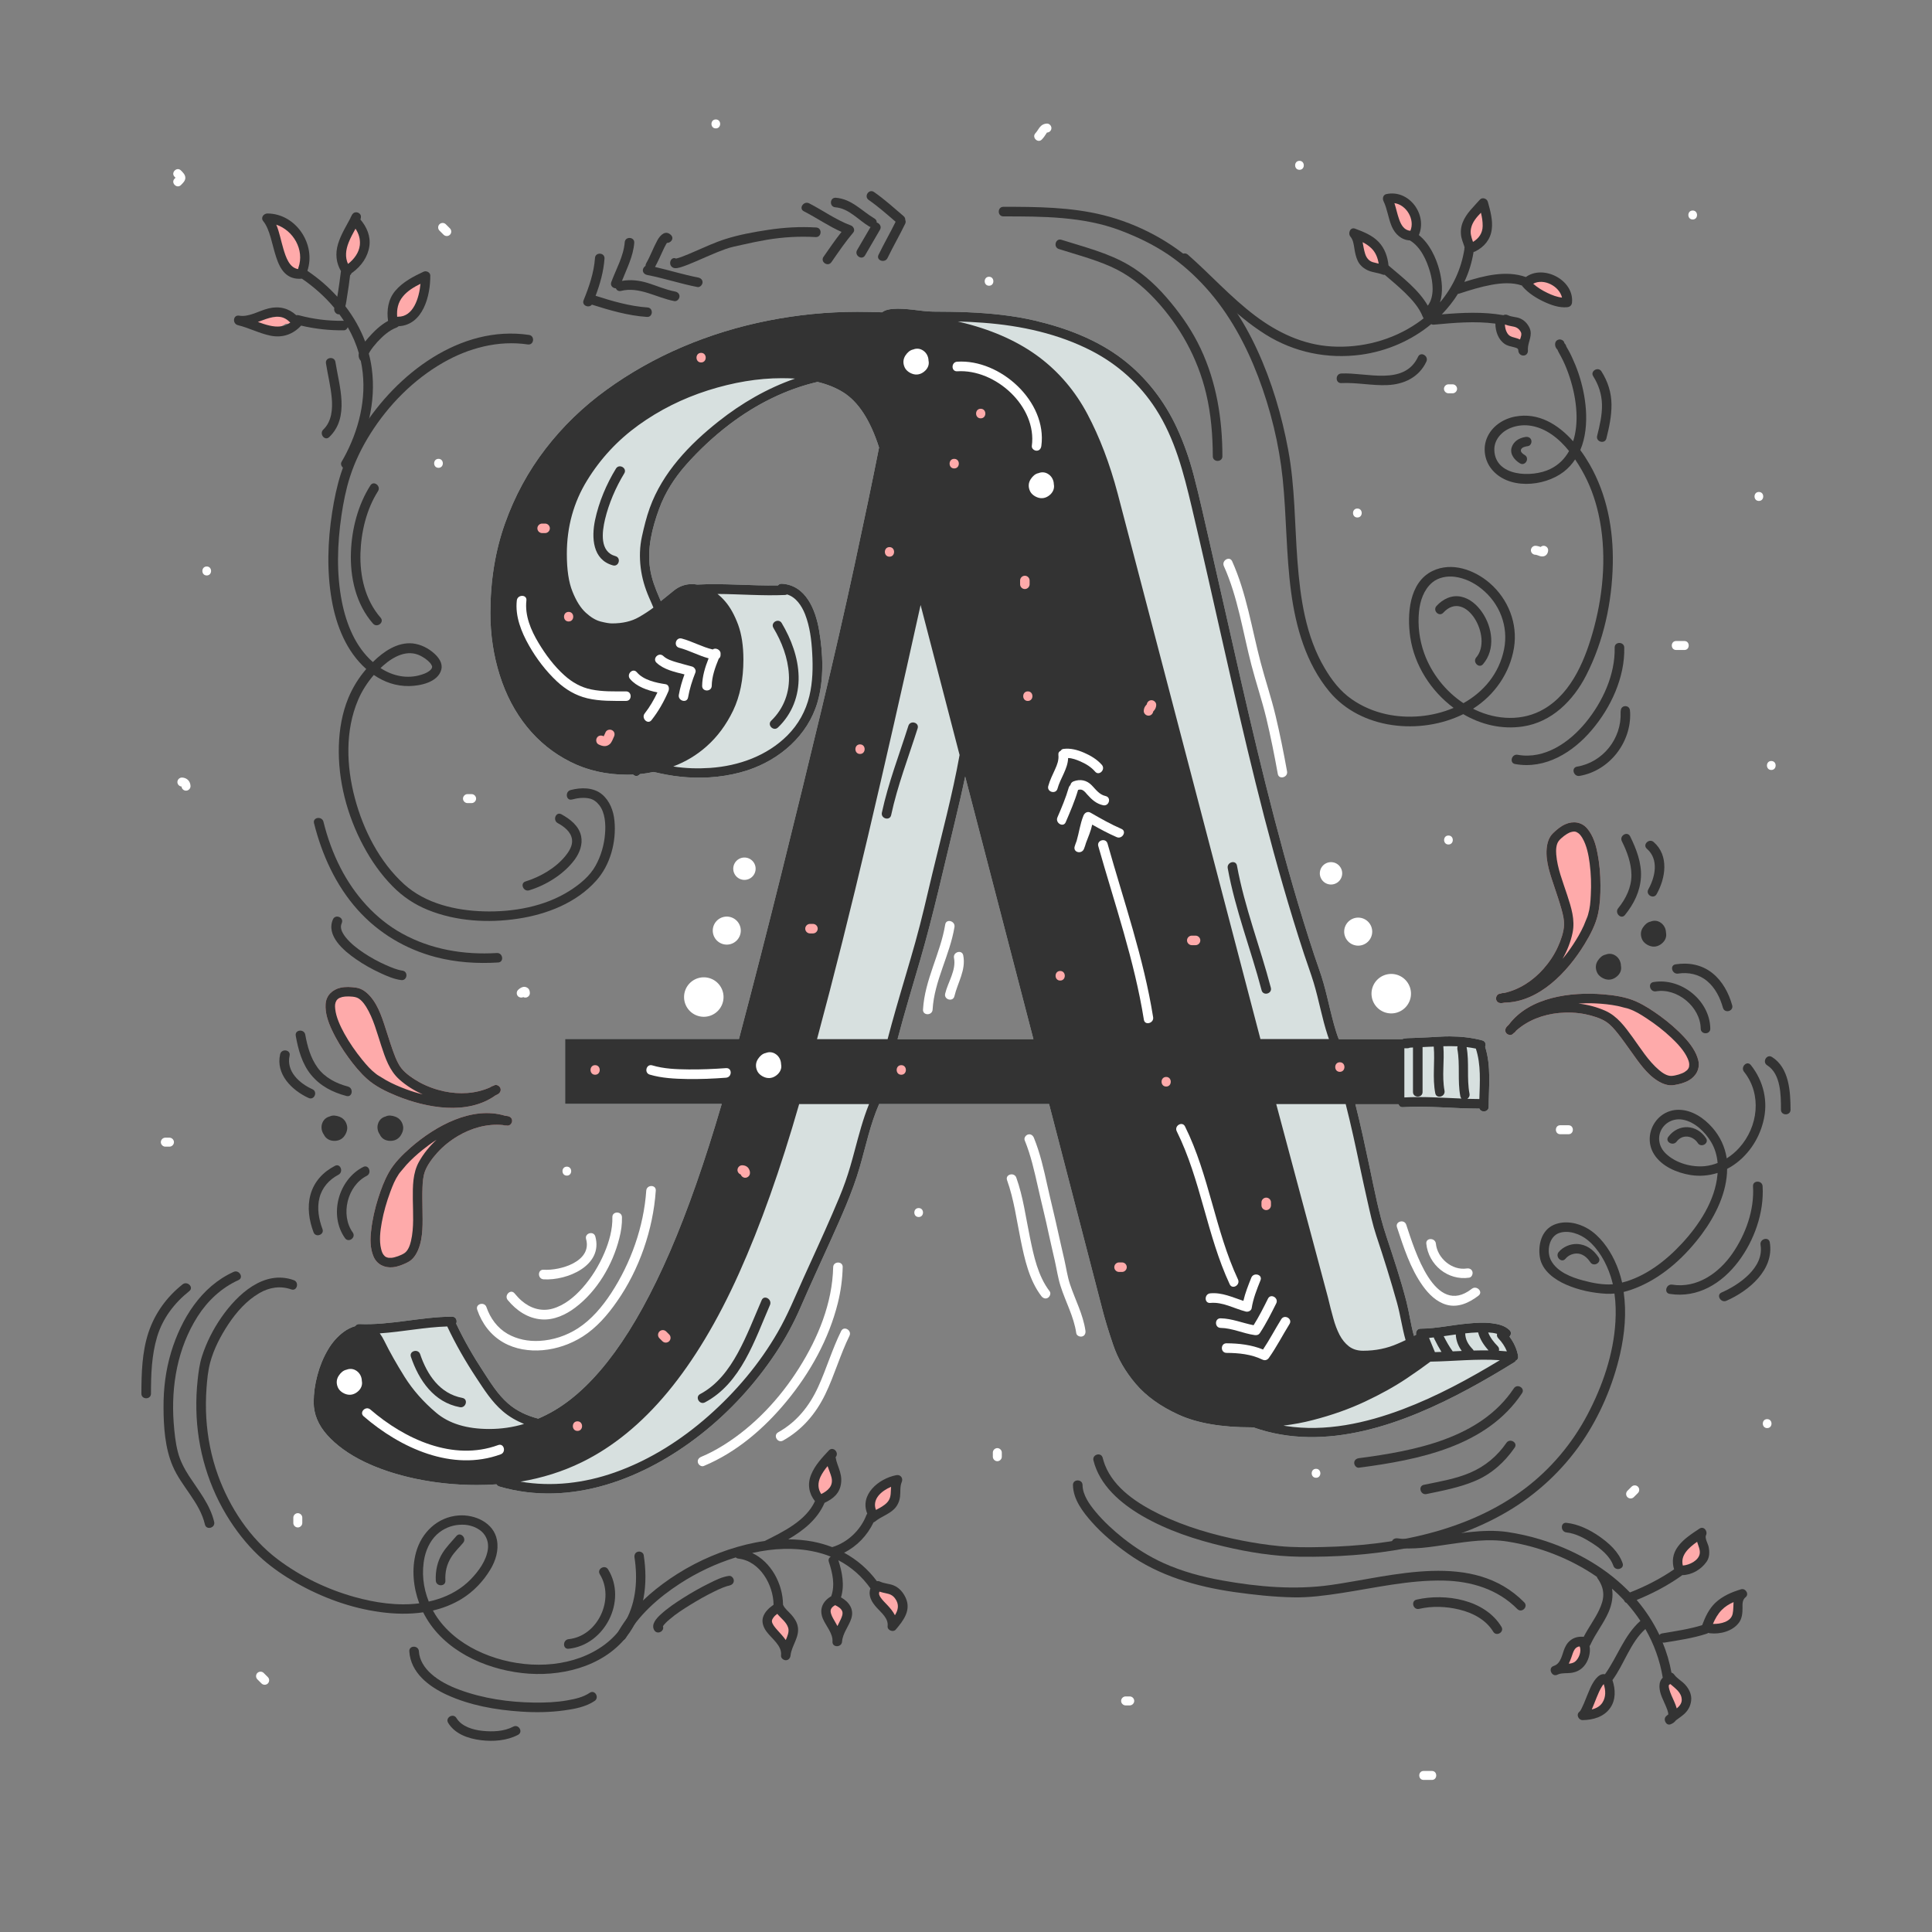 <?xml version="1.0" encoding="utf-8"?>
<svg id="master-artboard" viewBox="0 0 2800 2800" version="1.1" xmlns="http://www.w3.org/2000/svg" x="0px" y="0px" width="2800px" height="2800px" enable-background="new 0 0 2800 2800">
<rect x="0" y="0" width="2800" height="2800" fill="#808080" stroke="none"/>
<g transform="matrix(1, 0, 0, 1, 0, 0)">
			<path fill="#FEAAAA" d="M2003.4,378c-2.7-12.6-13.4-27.3-26.5-30.4c-7.1-1.7-11.1,6.3-6.7,11.6c3.6,4.3,4.2,12.6,6.6,17.9&#10;&#9;&#9;&#9;&#9;c3.5,7.6,10.1,12.4,18.6,11.8c3.2-0.2,5.2-2.1,6.1-4.5C2003.1,383,2004,380.8,2003.4,378z"/>
			<path fill="#FEAAAA" d="M2050.8,328.1c0,0,0-0.1,0-0.1c0.1-1.9-0.2-3.6-1-5.3c-1.3-6.8-1.5-13.6-6.1-19.5&#10;&#9;&#9;&#9;&#9;c-4.5-5.8-11-9.3-17.1-13.2c-5.6-3.5-11.2,2.2-10.2,7.8c3.1,16.6,8.7,40.1,29.2,41.4C2052.2,339.6,2053.9,332.3,2050.8,328.1z"/>
			<path fill="#FEAAAA" d="M2153.4,308.5c-0.1-7.2-9.2-9.1-12.9-3.5c-9.1,13.5-14.2,29.8-10.2,46c1.9,7.8,12.8,5.6,13.5-1.1&#10;&#9;&#9;&#9;&#9;c5.3-5.6,8.7-12,9.7-19.8C2154.4,322.9,2153.5,315.7,2153.4,308.5z"/>
			<path fill="#FEAAAA" d="M2272.2,426.5c-7.5-18.1-31.5-30.6-50-21.9c-6.1,2.9-3.6,10.4,1.5,12.3c1.1,1.5,2.8,2.6,5,2.8&#10;&#9;&#9;&#9;&#9;c2.1,0.2,3.6,1.7,5.2,3c2.6,2.1,5.4,3.6,8.4,5c6.8,3.2,14,5.6,21.3,7.4C2268.2,436.1,2274.4,431.7,2272.2,426.5z"/>
			<path fill="#FEAAAA" d="M2203,472.5c-4.1-2.3-8.7-3.6-13.4-4.5c-0.7-0.5-1.3-1-2-1.5c-3.1-2.2-7.7-0.6-9.5,2.5&#10;&#9;&#9;&#9;&#9;c0,0.1-0.1,0.2-0.1,0.3c-0.6,0.7-1.2,1.6-1.4,2.7c-3.8,14.5,10.4,21.7,22.2,24.5c3.4,0.8,6-0.7,7.4-3c0.4-0.3,0.7-0.6,1.1-1&#10;&#9;&#9;&#9;&#9;C2213.3,485.3,2211.1,477,2203,472.5z"/>
			<path fill="#333333" d="M2303.8,673c-4-6.9-8.5-14-13.5-20.7c7.7-18.2,9.5-39.1,8.1-58.9c-1.3-17.9-5.1-35.6-10.8-52.5&#10;&#9;&#9;&#9;&#9;c-2.7-8-5.9-15.8-9.5-23.5c-1.6-3.5-3.4-6.9-5.2-10.2c-0.9-1.6-1.8-3.2-2.7-4.7c-0.3-0.6-0.7-2.1-1.1-2.9&#10;&#9;&#9;&#9;&#9;c-0.5-0.7-1.1-1.5-1.7-2.1c-0.9-0.7-0.9-0.9-0.2-0.5c-0.6-3.7-5.2-5.8-8.5-4.8c-4,1.1-5.4,4.8-4.8,8.5c0.4,2.7,1.9,4.7,3.7,6.6&#10;&#9;&#9;&#9;&#9;c-0.7-0.7,1.5,3.7,2,4.5c2.1,3.5,3.9,7.2,5.7,10.8c3.6,7.4,6.6,15.1,9.2,22.9c5.6,16.8,9.3,34.4,10.2,52.1&#10;&#9;&#9;&#9;&#9;c0.7,14.1-0.5,28.7-4.8,41.9c-21.6-24.3-50.3-42.2-84-35.8c-17.8,3.4-34.2,14.4-41.1,31.5c-5.8,14.3-3.3,31.2,6,43.5&#10;&#9;&#9;&#9;&#9;c23.8,31.4,76.8,27.1,105.5,5c6.7-5.2,12.1-11.2,16.5-17.9c3.4,5,6.5,10.1,9.5,15.3c11.4,19.8,19.3,41.2,24.3,63.5&#10;&#9;&#9;&#9;&#9;c12.1,53.9,7.8,111.6-6.3,164.7c-11.8,44-31.2,93.9-72.4,118.1c-30.8,18.2-68.7,16.2-100.3,1.1c-0.9-0.4-1.8-0.9-2.7-1.4&#10;&#9;&#9;&#9;&#9;c31.2-19.8,53.3-51.6,59.3-88.3c5.7-35.2-8.4-70.6-35.2-93.8c-22.2-19.1-54.7-31-82.7-17.6c-34.4,16.5-37.2,63.5-32.4,96.2&#10;&#9;&#9;&#9;&#9;c6,40.4,29.9,77.9,62.8,102.3c-30.5,13-66.1,16.2-98.3,9c-17.7-4-34.4-11.1-49.3-21.5c-16.6-11.5-28.9-27.5-39.1-44.8&#10;&#9;&#9;&#9;&#9;c-27.8-46.6-35.5-102-39.6-155.2c-4.1-53.7-3.5-108.1-13.4-161.3c-9.3-49.9-23.7-98.9-45-145.1c-20.7-45.1-49-87.1-85.4-121&#10;&#9;&#9;&#9;&#9;c-38.4-35.7-86.6-61.5-137.5-74.2c-47.2-11.8-96.6-12.1-144.9-12.1c-8.9,0-8.9,13.9,0,13.9c56.7,0,115.7,0,169.4,20.3&#10;&#9;&#9;&#9;&#9;c24.5,9.3,47.8,20.4,69.6,35.1c20.5,13.9,38.9,30.6,55.4,49c33.1,37,57.2,81.6,74.8,127.8c18,47.3,30.4,97.7,35.6,148.1&#10;&#9;&#9;&#9;&#9;c5.6,54.6,4.9,109.7,12.2,164.2c6.9,51.3,21.7,103.4,55.3,144c45.7,55.2,131.9,63.6,194.2,32.9c25.7,15.1,55.6,22.4,86.1,17.9&#10;&#9;&#9;&#9;&#9;c42.3-6.2,73.5-37.8,92.2-74.5c25.2-49.4,37.3-105.8,38.4-161C2338.4,767.4,2329,716.9,2303.8,673z M2246.6,679.8&#10;&#9;&#9;&#9;&#9;c-26.6,12.9-80,10.9-80.9-27.7c-0.4-14.4,10.1-26.5,23.6-31.9c20.4-8.1,41.5-2.8,59.1,9.2c9.7,6.6,18.2,15,25.6,24.3&#10;&#9;&#9;&#9;&#9;C2267.9,664.6,2259.1,673.8,2246.6,679.8z M2064.1,946.9c-6.9-19.2-9.6-39.9-7.6-60.3c1.5-15.7,6.9-31.8,19-42.2&#10;&#9;&#9;&#9;&#9;c8.8-7.6,21.9-10,33.2-8.4c14,1.9,27.3,8.3,38.3,17.2c26.4,21.1,39.5,54.5,32.8,87.8c-7.2,35.5-29.8,61.8-58.9,78.1&#10;&#9;&#9;&#9;&#9;C2095,1001.9,2074.7,976.2,2064.1,946.9z"/>
			<path fill="#333333" d="M2211.4,401.5c-28.7-10.1-60.6-2-89.2,7.1c6.4-13.6,11-28.1,13.4-43.5c0.8-0.1,1.7-0.3,2.6-0.8&#10;&#9;&#9;&#9;&#9;c13-6.5,22-17.4,23.8-32c1.7-13.4-2.2-27-5.7-39.8c-1.3-4.8-8.1-7.1-11.6-3.1c-9.2,10.6-19.8,19.8-25,33.3&#10;&#9;&#9;&#9;&#9;c-2.6,6.8-3.2,14.3-1.7,21.4c0.7,3.3,1.9,6.4,3,9.5c0.4,1.2,0.8,2.4,1.2,3.6c0.2,0.7,0.3,1.1,0.4,1.4c-0.3,0.9-0.4,1.7-0.3,2.6&#10;&#9;&#9;&#9;&#9;c-4.6,29-17,55.3-35.4,77.1c4.8-14.7,3-31.9-0.8-46.6c-4.8-18.3-14.4-38.8-29.8-51c12.7-29.7-14.2-66.5-47.1-59.4&#10;&#9;&#9;&#9;&#9;c-4.7,1-6,6.4-4.1,10.2c5.5,11.4,6.9,24.9,11.9,36.6c4.9,11.4,14.2,19.8,26.3,20.3c15.6,9.3,24.4,28.9,29.2,45.6&#10;&#9;&#9;&#9;&#9;c4.3,15,6.8,35.6-3.2,49c-13.5-23.3-36.5-40.7-56.6-57.9c-0.1-0.1-0.2-0.1-0.3-0.2c-1.4-12.8-5.3-24.7-14.4-34.3&#10;&#9;&#9;&#9;&#9;c-9.1-9.6-22-14.7-34.1-19.2c-7.1-2.7-10.8,6.8-6.7,11.6c3.9,4.6,4.7,11.1,5.6,16.8c1,6.4,2.2,12.5,5,18.4c3,6.4,9,11.3,15.4,14&#10;&#9;&#9;&#9;&#9;c6.7,2.8,14.1,3.1,20.8,5.8c1,0.4,2,0.4,2.9,0.3c10,8.5,20,16.9,29.4,26c10.2,10,20.4,21.3,25.7,34.8c0.3,0.9,0.8,1.6,1.3,2.2&#10;&#9;&#9;&#9;&#9;c-3,2.4-6.1,4.7-9.3,6.9c-36.1,24.9-80.7,36.6-124.4,33.9c-41.3-2.5-78.4-20.2-111-44.9c-34.9-26.4-64.2-59.3-97-88.1&#10;&#9;&#9;&#9;&#9;c-6.7-5.9-16.5,3.9-9.8,9.8c40.6,35.7,76.4,77.2,122.6,106c41.5,25.9,89.7,35.7,138,29.2c37.5-5.1,73.3-20.7,101.9-44.4&#10;&#9;&#9;&#9;&#9;c1,0.7,2.3,1,4,0.8c29.7-2.7,59.3-5.4,88.9-1.5c0.1,11.2,4.2,23.3,13.7,29.6c3.8,2.6,8.8,3.5,13.2,4.6c3,0.8,5.8,1.3,6.3,4&#10;&#9;&#9;&#9;&#9;c0,0.5,0.1,0.9,0.1,1.4c1,8.7,13.5,9.1,13.9,0c0-1.1,0-2.1-0.1-3c0.2-10.4,7.3-19.5,2.5-30.2c-2.8-6.3-8-11.7-14.5-14.2&#10;&#9;&#9;&#9;&#9;c-5.5-2.1-11.6-1.7-16.9-4.4c-2.4-1.2-4.7-1-6.5,0c-29.9-5.2-59.4-3.7-89.3-1.2c8.8-9.1,16.7-19,23.4-29.8c0.7,0,1.5-0.1,2.3-0.4&#10;&#9;&#9;&#9;&#9;c15.2-5,30.5-9.7,46.2-12.6c14.2-2.6,30.3-3.8,44.2,1c0.3,0.5,0.6,1.1,1.1,1.6c8.2,9.4,19.2,16.4,30.4,21.7&#10;&#9;&#9;&#9;&#9;c10.4,4.9,22.6,9.3,34.2,8.1c4-0.4,6.6-2.9,6.9-6.9C2281.2,405.7,2236.9,383,2211.4,401.5z M2132,330.7c1.9-8.9,8-15.9,14.3-22.4&#10;&#9;&#9;&#9;&#9;c1.5,6.3,2.6,12.7,2.5,19.3c-0.2,10.5-5.6,17.9-14,23c-0.1-0.2-0.1-0.4-0.2-0.5C2132.2,343.2,2130.4,337.8,2132,330.7z&#10;&#9;&#9;&#9;&#9; M2044,334.5c-8.8-0.8-13.2-7.9-16.3-16.7c-2.7-7.6-4.3-15.7-6.8-23.4C2038.2,296.7,2051,318.1,2044,334.5z M1989.7,380&#10;&#9;&#9;&#9;&#9;c-6-1.8-9.6-6.7-11.3-12.4c-1.8-5.6-2.5-11.2-3.6-16.6c4.6,2.3,8.9,5.1,12.6,8.7c6.3,6,9.3,14,10.7,22.4&#10;&#9;&#9;&#9;&#9;C1995.3,381.4,1992.5,380.8,1989.7,380z M2192.2,473.1c5.6,0.9,9.1,3,11.9,8.1c1.7,3.2,0,7.5-1.2,10.8c-2.6-1.2-5.4-2.1-8.3-2.8&#10;&#9;&#9;&#9;&#9;c-4.6-1.2-7.6-2.3-10.2-6.5c-2.3-3.7-3.2-8.1-3.4-12.5C2184.6,471.6,2188.2,472.4,2192.2,473.1z M2242.6,424.5&#10;&#9;&#9;&#9;&#9;c-7.4-3.5-14.5-7.9-20.6-13.3c15.2-8.2,37.9,3.3,41.8,20.1C2256.5,430.5,2249.2,427.7,2242.6,424.5z"/>
			<path fill="#333333" d="M1740.1,505.3c-11.3-24-26.1-46.1-42.9-66.4c-17.7-21.5-37.6-41-61.8-55.1c-30-17.5-64.3-25.9-97.1-36.3&#10;&#9;&#9;&#9;&#9;c-8.5-2.7-12.2,10.7-3.7,13.4c25.1,8,50.8,14.7,74.8,25.3c25.1,11.1,45.9,27.4,64.5,47.4c36.1,38.7,61.8,85.1,74.1,136.6&#10;&#9;&#9;&#9;&#9;c7.1,29.8,9.6,60.5,9.7,91.1c0,8.9,13.9,8.9,13.9,0C1771.6,607.5,1763.1,554.2,1740.1,505.3z"/>
			<path fill="#333333" d="M2147.7,886.9c-7.2-10.3-17.4-19.4-30-22.1c-13.8-3-26.6,3.4-35.8,13.4c-6,6.6,3.7,16.4,9.8,9.8&#10;&#9;&#9;&#9;&#9;c32.7-35.5,72.5,36,47.8,64.8c-5.8,6.7,4,16.6,9.8,9.8C2167.8,941,2163,908.8,2147.7,886.9z"/>
			<path fill="#333333" d="M2219.3,638.1c-1.1-4-4.8-5.4-8.5-4.8c-8.9,1.3-17.2,6.2-20,15.2c-3,9.7,4.3,18.4,12,23&#10;&#9;&#9;&#9;&#9;c7.7,4.6,14.6-7.3,7-12c-2.5-1.5-6.3-4.1-5.6-7.4c0.9-4.1,7.1-5.1,10.4-5.6C2218.2,646,2220.2,641.4,2219.3,638.1z"/>
			<path fill="#333333" d="M2354,938.5c-0.2-8.9-14.1-8.9-13.9,0c0.9,39.1-17.4,78.6-41.8,108.4c-23.6,28.8-59.6,54.1-98.8,47&#10;&#9;&#9;&#9;&#9;c-8.7-1.6-12.5,11.8-3.7,13.4c43.9,8,83.9-17,111.3-49.5C2334.6,1025.4,2355,981.7,2354,938.5z"/>
			<path fill="#333333" d="M2362.5,1032.4c0-0.6-0.1-1.1-0.2-1.6c0.2-3.6-2-7.4-6.7-7.4c-4.4,0-6.7,3.4-6.7,6.9&#10;&#9;&#9;&#9;&#9;c-0.2,0.7-0.3,1.4-0.2,2.2c1.6,37.9-25.6,72.3-63.2,78.6c-8.8,1.5-5.1,14.8,3.7,13.4C2332.5,1117.1,2364.4,1075.9,2362.5,1032.4z&#10;&#9;&#9;&#9;&#9;"/>
			<path fill="#333333" d="M2055.2,517c-20,42.7-74.8,22.5-111.3,24.3c-8.9,0.4-8.9,14.3,0,13.9c22.4-1.1,44.5,3.9,66.9,2.9&#10;&#9;&#9;&#9;&#9;c24.2-1.1,45.7-11.3,56.4-34C2071,515.9,2059,508.9,2055.2,517z"/>
			<path fill="#333333" d="M2321,538.3c-4.7-7.5-16.8-0.6-12,7c7.9,12.5,12.3,26,12.7,40.8c0.4,15.4-3.3,30.7-7,45.6&#10;&#9;&#9;&#9;&#9;c-2.2,8.7,11.2,12.4,13.4,3.7c4-16.1,7.6-32.6,7.4-49.3C2335.4,569,2330.1,552.7,2321,538.3z"/>
		</g><g transform="matrix(1, 0, 0, 1, 0, 0)">
				<path fill="#FEAAAA" d="M2296.3,2389.5c-0.3-3.9-3.7-7.8-8.6-6.7c-5.1,1.1-7.6,5.7-9.4,10.1c-0.8,2-1.4,4-2.1,6&#10;&#9;&#9;&#9;&#9;&#9;c-0.3,0.8-0.3,0.8-0.8,1.9c-0.2,0.3-0.4,0.6-0.6,0.9c0,0,0,0,0,0c0,0,0,0,0,0c-0.1,0.1-0.1,0.2-0.2,0.3c0.1-0.1,0.1-0.2,0.1-0.3&#10;&#9;&#9;&#9;&#9;&#9;c-6.3,4-2.2,15.5,5.4,12.6c0.5-0.2,1.1-0.4,1.7-0.7c0,0,0,0,0,0c0,0,0,0,0,0C2290.2,2409.8,2301.4,2399,2296.3,2389.5z"/>
				<path fill="#FEAAAA" d="M2274.7,2401.8C2274.7,2401.8,2274.7,2401.8,2274.7,2401.8C2274.7,2401.8,2274.7,2401.8,2274.7,2401.8&#10;&#9;&#9;&#9;&#9;&#9;C2274.7,2401.8,2274.7,2401.8,2274.7,2401.8C2274.7,2401.8,2274.7,2401.8,2274.7,2401.8z"/>
				<path fill="#FEAAAA" d="M2274.7,2401.8C2274.8,2401.4,2273.7,2402.5,2274.7,2401.8L2274.7,2401.8z"/>
			</g><path fill="#FEAAAA" d="M2329.9,2447.1c5.2-7.3-6.8-14.2-12-7c-0.3,0.4-0.5,0.8-0.8,1.2c-0.8,0.8-1.4,1.8-1.8,2.9&#10;&#9;&#9;&#9;&#9;c-4.8,8.3-7.6,17.6-13.1,25.5c-3.5,5.1,2.3,11.9,7.8,10.2c14.4-4.3,22.1-18,19.2-31.8C2329.5,2447.7,2329.7,2447.4,2329.9,2447.1&#10;&#9;&#9;&#9;&#9;z" transform="matrix(1, 0, 0, 1, 0, 0)"/><path fill="#FEAAAA" d="M2439.5,2457.3c-0.9-3.4-2.9-6.3-5.1-9c-2.3-2.7-5.5-4.5-7.3-7.7c-2.2-3.9-6.3-4.1-9.3-2.3&#10;&#9;&#9;&#9;&#9;c-2.6,0.8-4.7,2.9-4.7,6.4c-0.1,10.6,9.3,18.1,9.7,28.7c0.2,6,7.4,9.2,11.8,4.9C2440.3,2472.7,2441.4,2464.8,2439.5,2457.3z" transform="matrix(1, 0, 0, 1, 0, 0)"/><path fill="#FEAAAA" d="M2520.4,2322.4c-0.3-7.2-9-9-12.9-3.5c-1.8,2.5-5.1,4-7.6,5.5c-3.4,2-6.5,4.2-9.5,6.8&#10;&#9;&#9;&#9;&#9;c-6,5.3-11,12.5-13.4,20.1c-2.2,6.9,6.1,10.6,10.8,7.3c2.4,1.7,5.6,1.8,8.1-1.1c1.8-2.1,5.1-2.8,7.5-4.1&#10;&#9;&#9;&#9;&#9;c3.9-2.1,7.7-4.4,10.8-7.7C2520.1,2339.6,2520.8,2330.6,2520.4,2322.4z" transform="matrix(1, 0, 0, 1, 0, 0)"/><path fill="#FEAAAA" d="M2466.7,2232.8c-1.8-6.9-11.3-6.4-13.4,0c0.4-0.7,0.3-0.6-0.1,0.2c-0.4,0.7-0.9,1.4-1.3,2.1&#10;&#9;&#9;&#9;&#9;c-1,1.5-2.3,2.8-3.5,4.2c-3,3.4-6,6.7-8.7,10.3c-5.3,7.1-8.3,15.4-2,22.9c2.5,3.1,5.9,2.8,8.3,1c3.5,0.5,7.6-1.5,10.5-3.8&#10;&#9;&#9;&#9;&#9;c4.2-3.5,7.8-8.9,10.8-13.3C2472.5,2248.5,2468.8,2240.8,2466.7,2232.8z" transform="matrix(1, 0, 0, 1, 0, 0)"/><path fill="#333333" d="M2537.4,1543.5c-5.6-7-15.3,2.9-9.8,9.8c26.2,32.9,20.4,79.7-6.8,110c-5.3,6-11.5,11.2-18.3,15.5&#10;&#9;&#9;&#9;&#9;c-2.5-16.6-9.6-31.7-20.7-44.4c-12.2-14-29.5-25.8-48.7-26c-32.9-0.3-53.1,36.7-36,64.3c10.9,17.6,33.1,27,52.7,30.2&#10;&#9;&#9;&#9;&#9;c13.4,2.2,26.8,1,39.5-3c0,0.7-0.1,1.5-0.2,2.2c-3.3,37.9-26.7,73.3-51.9,100.4c-23,24.8-52.8,47.9-86.3,56.3&#10;&#9;&#9;&#9;&#9;c-2.5-11-6.1-21.7-11-32c-8.4-17.7-21.5-35.9-38.6-46.1c-14.4-8.6-33.3-12.4-49.1-5.7c-18.2,7.8-23.4,29.1-20.5,47.2&#10;&#9;&#9;&#9;&#9;c3.2,19.5,21.5,32.4,38.3,39.7c18.1,7.9,38,12,57.7,13.1c4.1,0.2,8.1,0.1,12.1-0.3c1.9,13.5,2.2,27.2,1.4,40.8&#10;&#9;&#9;&#9;&#9;c-2.7,47-18.8,93.6-40.7,135c-22.1,41.8-53.2,78.7-91,107.2c-41.2,31.1-89.2,51.7-138.9,64.7c-50.3,13.2-102.4,18.6-154.3,19.7&#10;&#9;&#9;&#9;&#9;c-20.8,0.5-41.7,0.6-62.5-1.4c-17.9-1.7-35.6-4.5-53.3-7.9c-41.2-8.1-82.4-19.9-120.2-38.3c-31.3-15.3-65.6-37.4-78.9-71.3&#10;&#9;&#9;&#9;&#9;c-1.3-3.4-2.4-6.9-3.3-10.4c-2.2-8.7-15.5-5-13.4,3.7c9,36.2,39.2,62,70.1,80.1c36.6,21.4,78,34.9,119,44.6&#10;&#9;&#9;&#9;&#9;c35.9,8.5,72.9,14.4,109.8,14.9c52,0.7,104.3-2.7,155.5-12.5c50.7-9.7,100.4-26.4,145-52.6c43.1-25.3,80.5-60.1,108.7-101.3&#10;&#9;&#9;&#9;&#9;c26-38.1,44.8-82.2,55.1-127.2c6.7-29.3,9.6-60.3,5.2-90.1c7.8-1.9,15.5-4.7,22.9-7.9c36.4-15.8,67.3-44.7,90.7-76.3&#10;&#9;&#9;&#9;&#9;c19.7-26.7,36.2-60.2,36.4-94.2c1.9-1,3.8-2.1,5.7-3.2c23.3-14.3,40.1-38.7,46.6-65.1C2563,1596.7,2556,1566.8,2537.4,1543.5z&#10;&#9;&#9;&#9;&#9; M2294.2,1855.7c-17.2-4.6-37.4-12.4-46.3-28.9c-6.9-12.9-3.1-34.4,11.4-39.7c13.8-5,31,1.3,41.9,10.3&#10;&#9;&#9;&#9;&#9;c15.7,13,26.6,32.6,32.9,51.8c1.3,4,2.4,8,3.4,12.1C2323.1,1862.4,2307.9,1859.4,2294.2,1855.7z M2414.3,1671.9&#10;&#9;&#9;&#9;&#9;c-10.1-9.6-12.5-23.3-6.6-34.5c5.8-11,18.2-17,31-14.7c17.2,3,32.3,17.6,41,32.1c5.7,9.4,8.7,19.9,9.6,30.7&#10;&#9;&#9;&#9;&#9;c-5.7,2.2-11.7,3.8-17.9,4.5C2451.9,1692.1,2428.7,1685.8,2414.3,1671.9z" transform="matrix(1, 0, 0, 1, 0, 0)"/><path fill="#333333" d="M2523.3,2303.3c-13.6,4.1-26.7,9.7-37.2,19.5c-9.3,8.8-14.8,20.7-19.2,32.5c-18.8,5.8-38.4,8.6-57.8,11.9&#10;&#9;&#9;&#9;&#9;c-2,0.3-3.3,1.2-4.1,2.4c-8.7-18.2-19.8-35.3-33-50.8c22.8-9.3,44.7-20.7,64.8-35c0.5-0.3,0.8-0.7,1.2-1&#10;&#9;&#9;&#9;&#9;c13.8-0.1,27.5-8.2,35.3-19.4c4.5-6.4,4.5-14.6,2.9-21.9c-0.9-4.3-5.8-12.3-3.7-16.6c2.8-5.8-3.2-13.7-9.5-9.5&#10;&#9;&#9;&#9;&#9;c-11.2,7.5-23.2,15-31.3,26.1c-7.5,10.2-8.9,21.5-5.5,32.9c-19.9,13.7-41.5,24.7-64,33.5c-1.3-1.4-2.7-2.8-4-4.1&#10;&#9;&#9;&#9;&#9;c-34.9-34.7-79.7-58.8-126.6-73c-15.1-4.6-30.6-8-46.2-10.4c-18.4-2.8-37-1.9-55.4,0c-18.4,1.9-36.7,5.1-55.1,7.4&#10;&#9;&#9;&#9;&#9;c-16.1,2.1-33,4.1-49.2,1.7c-3.7-0.5-7.4,0.9-8.5,4.8c-0.9,3.3,1.1,8,4.8,8.5c26.1,3.8,52.7-1.1,78.5-4.8&#10;&#9;&#9;&#9;&#9;c27.7-4,56.3-8.3,84.1-3.9c46.3,7.3,91.1,24.5,129.7,51.1c0.2,0.8,0.5,1.6,1.1,2.4c4.8,6.9,8,14.2,8.2,22.7&#10;&#9;&#9;&#9;&#9;c0.2,7.9-2.6,15.7-5.9,22.8c-6.4,13.6-15.6,25.7-22.5,39.1c-12.7-1.3-22.6,4.7-27.6,16.5c-3.6,8.4-5.2,22-15.1,25.4l0,0&#10;&#9;&#9;&#9;&#9;c-0.6,0.2-1.1,0.4-1.7,0.7c-7.2,3.2-2,15.2,5.3,12.7c1-0.4,2-0.8,2.9-1.2c5.4-1.9,11.9-1.1,17.5-1.8c7.4-0.9,13.5-3.7,18.6-9.2&#10;&#9;&#9;&#9;&#9;c6.6-7.1,10.6-19.5,8.6-29.8c0.5-0.5,0.9-1.1,1.2-1.8c7.5-16.6,19.3-30.9,26.5-47.6c4.8-11.2,6.7-22.7,4.9-33.7&#10;&#9;&#9;&#9;&#9;c6.1,5.3,11.8,10.8,17.3,16.7c0.6,1.9,1.9,3.4,3.7,4c7.3,8.2,14.1,16.9,20.1,26c-23.7,20.9-33.2,52-51.3,77.3&#10;&#9;&#9;&#9;&#9;c-10.1-1.9-17.7,12.1-21.4,20.2c-3.2,7.2-6,14.5-9,21.8c-1.1,2.6-2.3,5.2-3.6,7.8c-1.4,2.7-1.7,3.4-3.4,4.9&#10;&#9;&#9;&#9;&#9;c-4.8,4-0.8,11.9,4.9,11.8c15-0.2,30.7-4.5,39.8-17.3c8.6-11.9,8-27.3,3.5-40.7c17.1-23.2,25.8-54.4,47.7-74&#10;&#9;&#9;&#9;&#9;c12.4,21.6,21.1,45.3,25.2,70.5c-7.1,6.9-5.3,18.4-1.2,28.3c2.5,6.2,5.6,12.1,7.8,18.3c0.9,2.6,1.5,5.2,1.5,6.6&#10;&#9;&#9;&#9;&#9;c-1.2,0.9-2.4,1.8-3.3,2.7c-4.7,4.5,0.1,14.3,6.7,11.6c3.5-1.4,5.9-3.3,7.5-5.6c3.9-3,8.1-5.7,11.8-9c6-5.3,9.6-12.1,10.4-20&#10;&#9;&#9;&#9;&#9;c0.9-8.6-3.1-16.6-8.7-22.8c-4.8-5.3-11.7-8.8-15.9-14.6c-1.1-1.5-2.5-2.4-4-2.8c-2.7-15.1-7-29.7-12.8-43.7&#10;&#9;&#9;&#9;&#9;c0.9,0.2,1.9,0.3,3,0.1c20.4-3.4,41-6.3,60.8-12.8c1-0.3,1.8-0.8,2.4-1.3c0.7,0.3,1.4,0.5,2.2,0.6c15.1,1.8,33.3-3,42.4-15.6&#10;&#9;&#9;&#9;&#9;c4.3-5.9,5-13.8,5-20.8c0-6-0.6-11.6,4.4-15.8C2535.5,2310.4,2529.7,2301.4,2523.3,2303.3z M2459.6,2234.5c0,0.1,0,0.2,0.1,0.3&#10;&#9;&#9;&#9;&#9;c1.5,5.3,4.5,11.1,3.7,16.7c-1.5,10.1-14.6,16.6-24.5,17.4C2435.1,2254.1,2447.3,2243.1,2459.6,2234.5z M2282.4,2408.4&#10;&#9;&#9;&#9;&#9;c-2.5,1.8-5.6,2.5-8.8,2.7c1.4-2.9,2.7-6,3.8-9.2c1.4-4,2.8-9,5.1-12c1.9-2.4,4.2-3.5,6.8-3.8&#10;&#9;&#9;&#9;&#9;C2292.6,2393,2288.1,2404.2,2282.4,2408.4z M2322.2,2467.8c-3.5,5.3-9.2,8.2-15.3,9.7c2.5-5.8,4.8-11.7,7.1-17.5&#10;&#9;&#9;&#9;&#9;c2.2-5.4,4.5-10.8,7.6-15.8c0.2-0.3,1.5-2.2,1.2-1.9c0.2-0.2,1.1-1.1,1.5-1.5C2327.1,2449.9,2327.7,2459.4,2322.2,2467.8z&#10;&#9;&#9;&#9;&#9; M2418.5,2443c0-0.1,0.1-0.2,0.1-0.4c0.1-0.5,0.2-0.6,0.4-0.9c-0.2,0.3,0.2-0.1,0.6-0.4c0.5-0.2,0.9-0.3,1.3-0.6&#10;&#9;&#9;&#9;&#9;c7.3,6.5,16.1,12.2,16.4,22.5c0.2,5.1-3,9.2-7.2,12.8c-1-3.6-2.5-7.2-3.9-10.4c-2.5-5.8-5.4-11.4-7-17.5&#10;&#9;&#9;&#9;&#9;c-0.1-0.5-0.6-2.9-0.6-2.7c-0.1-0.6-0.1-1.3-0.1-1.9C2418.5,2443.1,2418.5,2443,2418.5,2443z M2482.5,2353.5&#10;&#9;&#9;&#9;&#9;c3.1-7.3,7-14.3,12.6-20.1c4.9-5,10.9-8.7,17.3-11.5c-0.4,5.5-0.1,11.2-1.3,16.9C2508.7,2350.5,2493.6,2353.8,2482.5,2353.5z" transform="matrix(1, 0, 0, 1, 0, 0)"/><path fill="#333333" d="M2316.8,1822.3c-7.3-11.1-17.7-18.9-31.3-19.4c-9.7-0.4-20.3,4.2-26.5,11.6c-5.7,6.8,4.1,16.7,9.8,9.8&#10;&#9;&#9;&#9;&#9;c3.9-4.7,9.5-7.3,15.6-7.6c8.8-0.4,15.8,5.6,20.4,12.6C2309.7,1836.7,2321.7,1829.8,2316.8,1822.3z" transform="matrix(1, 0, 0, 1, 0, 0)"/><path fill="#333333" d="M2472.5,1649.6c-13.3-20.3-39.9-21.7-54.6-2.1c-5.4,7.2,6.7,14.1,12,7c8.4-11.2,23.5-8.8,30.7,2.1&#10;&#9;&#9;&#9;&#9;C2465.4,1664,2477.4,1657.1,2472.5,1649.6z" transform="matrix(1, 0, 0, 1, 0, 0)"/><path fill="#333333" d="M2193.9,2012.2c-48.3,72.7-144,90.5-224.4,101.1c-3.7,0.5-6.9,2.8-6.9,6.9c0,3.4,3.2,7.4,6.9,6.9&#10;&#9;&#9;&#9;&#9;c85.8-11.3,184.9-30.5,236.3-107.9C2210.8,2011.7,2198.8,2004.7,2193.9,2012.2z" transform="matrix(1, 0, 0, 1, 0, 0)"/><path fill="#333333" d="M2183.2,2091.1c-13.3,19.3-30.7,33.8-52.2,43.1c-21.3,9.2-44.8,13-67.4,17.7c-8.8,1.8-5,15.2,3.7,13.4&#10;&#9;&#9;&#9;&#9;c24-5,48.1-9.5,70.7-19.1c23.7-10,42.6-27.1,57.1-48.1C2200.3,2090.7,2188.2,2083.8,2183.2,2091.1z" transform="matrix(1, 0, 0, 1, 0, 0)"/><path fill="#333333" d="M2209,2322.2c-74-75.1-189.7-37.9-280.3-25.1c-52.2,7.4-105.6,2.7-157.4-6.6c-29.1-5.2-58-13-85.1-25.2&#10;&#9;&#9;&#9;&#9;c-21-9.5-40.6-21.9-58.6-36.2c-14.3-11.4-27.9-23.9-39.7-38c-8.9-10.7-18.8-24.4-19-38.9c-0.1-8.9-14-8.9-13.9,0&#10;&#9;&#9;&#9;&#9;c0.3,20.8,14.4,39.2,27.6,54c15.2,17.1,33.1,31.9,51.7,45.2c45.5,32.5,99.6,48,154.4,55.9c28.2,4,57,7.1,85.5,7.7&#10;&#9;&#9;&#9;&#9;c23.3,0.5,46.6-2.7,69.6-6.2c49.3-7.6,98.4-19.1,148.6-18.1c39.8,0.9,78.2,12.4,106.7,41.3&#10;&#9;&#9;&#9;&#9;C2205.5,2338.3,2215.3,2328.5,2209,2322.2z" transform="matrix(1, 0, 0, 1, 0, 0)"/><path fill="#333333" d="M2176,2357.7c-23.9-39.6-81.1-49-123-39.4c-8.7,2-5,15.4,3.7,13.4c19-4.4,39.3-3.6,58.2,1&#10;&#9;&#9;&#9;&#9;c19.4,4.7,38.6,14.6,49.2,32.1C2168.6,2372.3,2180.6,2365.4,2176,2357.7z" transform="matrix(1, 0, 0, 1, 0, 0)"/><path fill="#333333" d="M2554.5,1719.2c-0.5-8.9-14.4-8.9-13.9,0c2.1,34.5-10.6,69.7-30.1,97.8c-19.6,28.2-51.3,50.5-87,44.8&#10;&#9;&#9;&#9;&#9;c-8.7-1.4-12.5,12-3.7,13.4c40.8,6.5,75.7-15.3,99.6-46.9C2542.3,1798,2556.8,1757.3,2554.5,1719.2z" transform="matrix(1, 0, 0, 1, 0, 0)"/><path fill="#333333" d="M2564.9,1800.5c-1.5-8.8-14.9-5.1-13.4,3.7c5.5,32.6-30.9,57.8-56.5,69c-8.2,3.6-1.1,15.5,7,12&#10;&#9;&#9;&#9;&#9;C2534.6,1870.9,2571.6,1840.1,2564.9,1800.5z" transform="matrix(1, 0, 0, 1, 0, 0)"/><path fill="#333333" d="M2568.1,1531.9c-7.6-4.8-14.6,7.2-7,12c20,12.5,20,43.7,20,64.4c0,8.9,13.9,8.9,13.9,0&#10;&#9;&#9;&#9;&#9;C2594.9,1581.8,2593,1547.5,2568.1,1531.9z" transform="matrix(1, 0, 0, 1, 0, 0)"/><path fill="#333333" d="M2351.6,2265.5c-5.8-16.6-19.6-28.9-33.7-38.8c-13.9-9.7-30.6-17.9-47.7-19.7c-8.9-0.9-8.8,12.9,0,13.9&#10;&#9;&#9;&#9;&#9;c13.6,1.4,26.9,8.8,38.2,16.1c11.8,7.7,25,18.4,29.8,32.2C2341.2,2277.6,2354.6,2274,2351.6,2265.5z" transform="matrix(1, 0, 0, 1, 0, 0)"/><path fill="#FEAAAA" d="M1209.7,2149.2c0.1-7.6-3.5-14.6-5.1-21.9c-1.2-5.6-10.1-7.1-12.7-1.7c-5.5,11.6-18.6,31.4-3.9,41.5&#10;&#9;&#9;&#9;&#9;c2.9,2,5.6,1.4,7.6-0.4C1204.5,2165,1209.6,2158.2,1209.7,2149.2z" transform="matrix(1, 0, 0, 1, 0, 0)"/><path fill="#FEAAAA" d="M1132.8,2338.8c-0.7-4.9-7.2-8.9-11.8-4.3c-7.8,7.6-7.9,16.4-1.1,24.7c5.4,6.7,12.7,9.7,14.2,18.8&#10;&#9;&#9;&#9;&#9;c1.1,6.7,12.1,6.6,13.4,0C1149.8,2365.9,1144.8,2345.8,1132.8,2338.8z" transform="matrix(1, 0, 0, 1, 0, 0)"/><path fill="#FEAAAA" d="M1223.8,2330c-0.8-2.7-2.6-4.1-4.6-4.7c-1.4-3.6-5.5-6.3-9.8-3.7c-6.2,3.7-11.1,9.2-9.6,16.8&#10;&#9;&#9;&#9;&#9;c1.2,5.9,5.5,10.5,7.5,16.1c2.1,5.9,12,7.3,13.4,0C1222.2,2346.4,1226.2,2338.4,1223.8,2330z" transform="matrix(1, 0, 0, 1, 0, 0)"/><path fill="#FEAAAA" d="M1303.5,2317.6c-2.9-2.8-6.6-4.8-10.1-6.6c-1.6-0.8-3.2-1.7-4.8-2.6c-1.4-0.7-2.4-1.6-2.5-1.7&#10;&#9;&#9;&#9;&#9;c-0.2-0.2-0.4-0.4-0.6-0.5c-2.5-4.3-10.8-4.8-13.1,1.5c-2.4,6.4,1.9,12.1,6.4,16.2c3.1,2.8,11,7.2,11.5,11.8&#10;&#9;&#9;&#9;&#9;c0.6,6,7.1,9.2,11.8,4.9C1309.2,2334,1310.9,2324.7,1303.5,2317.6z" transform="matrix(1, 0, 0, 1, 0, 0)"/><path fill="#FEAAAA" d="M1290.9,2146.7c-11.8,5.6-21.2,17.1-24.4,29.8c-4.1,3.5-2.6,12.2,4.5,12.4c17.7,0.6,30.6-20.3,30.4-36.3&#10;&#9;&#9;&#9;&#9;C1301.3,2147.1,1295.6,2144.5,1290.9,2146.7z" transform="matrix(1, 0, 0, 1, 0, 0)"/><path fill="#333333" d="M932.9,2253.7c-0.6-3.7-5.2-5.8-8.5-4.8c-4,1.1-5.4,4.8-4.8,8.5c4.7,30.6,2.5,63.2-12.3,90.6&#10;&#9;&#9;&#9;&#9;c-12.5,23.1-32.8,39.8-56.9,50.6c-49.2,22-111.6,16.9-159.7-6.8c-24-11.8-45.4-29-59.6-51.4c-1.3-2-2.5-4.2-3.7-6.3&#10;&#9;&#9;&#9;&#9;c14.6-3.4,28.6-8.9,41.6-16.8c17.1-10.5,31.4-25.5,41.7-42.7c7.7-12.8,12.3-27.8,9.5-42.8c-4.7-25.1-32.1-37.2-55.4-35.5&#10;&#9;&#9;&#9;&#9;c-30.7,2.2-54,24.7-61.9,53.7c-6.5,23.9-4,50.3,4.7,73.7c-31.3,4-64-0.9-94-9.3c-40-11.2-78.5-29.8-111.6-54.9&#10;&#9;&#9;&#9;&#9;c-39.9-30.2-69.2-74.8-86.1-121.5c-9.6-26.6-15.2-54.6-16.9-82.9c-0.9-14.4-0.7-28.8,0.3-43.2c0.9-12.4,2.1-25.1,5.3-37.2&#10;&#9;&#9;&#9;&#9;c5.3-19.7,15-38.3,26.2-55.3c11.8-17.8,26.6-34.6,45.2-45.4c14.3-8.3,30.4-10.9,46.1-5.3c8.4,3,12-10.4,3.7-13.4&#10;&#9;&#9;&#9;&#9;c-43.4-15.5-81.9,20.9-104.7,53.6c-12.1,17.4-21.9,36.7-28.4,56.9c-3.5,11-5,22.4-6.2,33.8c-1.6,14.4-2.2,28.9-1.9,43.4&#10;&#9;&#9;&#9;&#9;c1.1,56.9,17.8,113.3,48.8,161.1c13.4,20.7,29.5,40.2,48.1,56.5c14.9,12.9,31.3,24,48.4,33.7c37.3,21.2,79.1,36.4,121.7,42.1&#10;&#9;&#9;&#9;&#9;c20.3,2.7,41.3,3.3,61.7,0.3c0.7,1.5,1.5,2.9,2.3,4.4c27.7,50.6,85.8,77.3,141,83.6c54,6.2,115.9-8,151.1-52.2&#10;&#9;&#9;&#9;&#9;C934.3,2338.7,939.3,2295.2,932.9,2253.7z M615.4,2256.6c3.1-13.9,10.4-27.5,21.4-35.8c9.9-7.6,21.2-11.1,33-11.1&#10;&#9;&#9;&#9;&#9;c5.8,0,9.9,0.7,15.9,2.7c3.8,1.3,9.1,4.3,12,6.9c7.5,6.7,10.7,16.1,9.4,25.9c-2.3,16.7-13.4,31.8-24.8,43.6&#10;&#9;&#9;&#9;&#9;c-13.2,13.6-29.8,23.1-47.8,28.8c-4.3,1.4-8.7,2.5-13.1,3.5C613.2,2300.9,610.7,2278.2,615.4,2256.6z" transform="matrix(1, 0, 0, 1, 0, 0)"/><path fill="#333333" d="M1312.6,2315.7c-3.6-7.8-9.2-14.5-17.2-17.9c-6.4-2.7-13.6-2.6-19.9-5.6c-1.6-0.8-3.2-0.9-4.6-0.6&#10;&#9;&#9;&#9;&#9;c-12.9-17.4-29.1-31.3-47.6-41.3c18.7-9.3,33.7-25.1,42.7-44c0.8-0.3,1.6-0.7,2.4-1.3c8.4-7,19.2-10,27.2-17.7&#10;&#9;&#9;&#9;&#9;c5.1-4.9,7.9-11.3,8.8-18.2c0.9-6.8-0.4-14.5,2.4-21c2.5-5.6-1.5-11.4-7.8-10.2c-26.2,5.1-53.3,28.6-42.1,55.8&#10;&#9;&#9;&#9;&#9;c-0.5,0.6-1,1.3-1.3,2.2c-8.4,21.7-27.1,39.6-49.5,46.3c-9.1-3.5-18.7-6.2-28.5-8.1c-11.6-2.1-23.4-3.1-35.2-3.2&#10;&#9;&#9;&#9;&#9;c22.1-12.9,42.4-29,52.6-52.9c12.6-5.9,22.3-13.9,24-28.8c0.9-7.8-0.8-14.5-3.4-21.7c-1.2-3.3-2.4-6.7-3.4-10.1&#10;&#9;&#9;&#9;&#9;c-0.3-1-1.2-5.5-1.2-5.5c5.8-6.7-3.6-16.4-9.8-9.8c-9.9,10.6-20.4,21.7-25.8,35.4c-5.5,13.7-3,27.1,5.7,38.1&#10;&#9;&#9;&#9;&#9;c-13.2,28.6-46,44.2-72.6,57.6c-0.1,0-0.1,0.1-0.2,0.1c-17.9,2.5-35.6,7-52.6,12.6c-34.1,11.4-66.6,28.3-95.5,49.8&#10;&#9;&#9;&#9;&#9;c-25.9,19.3-49.8,42.7-65.4,71.2c-4.3,7.8,7.7,14.8,12,7c18.1-32.9,47.6-58.7,78.7-78.9c25-16.2,52.3-29.1,80.8-37.9&#10;&#9;&#9;&#9;&#9;c1,1,2.4,1.6,4.1,1.8c31,3.6,50.4,38,50.7,66.7c0,0,0,0.1,0,0.1c-6.7,4.7-13,10.4-15.4,18.4c-2,7.1,0.8,14.4,4.9,20.1&#10;&#9;&#9;&#9;&#9;c7.6,10.6,23.1,20.7,21.3,35c-0.4,3.8,3.5,6.9,6.9,6.9c4.1,0,6.5-3.2,6.9-6.9c1.6-14.7,13.6-26.8,10.4-42.4&#10;&#9;&#9;&#9;&#9;c-1.4-6.7-5.2-12.2-9.7-17.2c-3.9-4.3-8.7-7.9-11.3-13.3c-0.1-0.2-0.2-0.4-0.3-0.6c0-0.1,0-0.1,0-0.2&#10;&#9;&#9;&#9;&#9;c-0.3-30.3-17.3-61.9-44.7-74.8c4-0.9,8-1.7,12-2.4c29.6-5.3,60.7-5.2,89.7,3.4c4.2,1.2,8.2,2.7,12.2,4.3c-2.4,1.4-3.9,4-2.8,7.5&#10;&#9;&#9;&#9;&#9;c5.3,16,9.3,33.4,3.5,49.8c0,0-0.1,0-0.1,0.1c-12.5,7.3-17.7,19-12,32.6c4.4,10.5,14.7,21.2,13.9,33.1c-0.6,8.9,13.2,8.9,13.9,0&#10;&#9;&#9;&#9;&#9;c0.8-12,9.7-22.1,13.3-33.3c4.5-13.8-3.5-24.4-14.9-30.8c5.5-17.6,1.7-36.6-3.8-53.8c18.5,9.6,34.4,23.6,46.5,40.8&#10;&#9;&#9;&#9;&#9;c-3.7,10.5,1.7,19.7,9,27.8c6.9,7.7,17.2,15.5,15.9,27c-0.7,5.9,8.1,9.3,11.8,4.9C1309.4,2348.6,1320.8,2333.6,1312.6,2315.7z&#10;&#9;&#9;&#9;&#9; M1291.4,2154.8c-0.2,1.8-0.3,3.6-0.3,5.5c-0.2,6.6-0.7,12.2-5.4,17.2c-4.4,4.7-10.3,7.7-16.2,10.8&#10;&#9;&#9;&#9;&#9;C1263.6,2172.9,1277,2160.9,1291.4,2154.8z M1189.1,2140.3c2.7-5.6,6.3-10.7,10.3-15.5c1.9,5.8,4.5,11.5,5.7,16.5&#10;&#9;&#9;&#9;&#9;c2.9,12.4-5.4,19.3-14.9,24C1185.2,2157.7,1184.9,2149.4,1189.1,2140.3z M1126.5,2338.9c5.5,6.8,13.5,12,15.9,20.6&#10;&#9;&#9;&#9;&#9;c1.5,5.6-1.3,12.1-3.6,17.4c-3.5-5-7.8-9.6-11.7-13.9c-2-2.2-3.9-4.4-5.6-6.8c-1.4-2-2.6-4.6-2.7-5.5c-0.3-2.5,0.3-3.7,1.9-6.1&#10;&#9;&#9;&#9;&#9;C1122.2,2342.3,1124.3,2340.5,1126.5,2338.9z M1220.7,2335.4c1.2,3.7-0.7,8.1-2.2,11.4c-1.5,3.3-3.2,6.6-4.8,9.8&#10;&#9;&#9;&#9;&#9;c-1.6-2.9-3.3-5.7-4.8-8.5c-2.2-3.8-4.7-8.1-5.1-12.6c-0.3-4.4,3-7.1,6.5-9.2C1214.4,2328.3,1219.2,2331,1220.7,2335.4z&#10;&#9;&#9;&#9;&#9; M1297,2340.9c-2.7-5.3-6.7-10.1-10.8-14.5c-3.3-3.6-7-6.9-9.7-10.9c-2.2-3.1-3.3-5.6-1.9-8.8c3.1,1,6.2,1.7,9.4,2.4&#10;&#9;&#9;&#9;&#9;c5.4,1,9.6,2.7,13,7.2C1303.7,2325.2,1301.7,2333.3,1297,2340.9z" transform="matrix(1, 0, 0, 1, 0, 0)"/><path fill="#333333" d="M661.4,2226.2c-6.9,8.1-14.4,15.5-20.1,24.6c-7.5,12-10.4,26-9.7,40c0.5,8.9,14.4,8.9,13.9,0&#10;&#9;&#9;&#9;&#9;c-0.7-12.4,1.9-23.6,8.5-34.1c4.8-7.7,11.5-13.9,17.2-20.7C676.9,2229.2,667.1,2219.3,661.4,2226.2z" transform="matrix(1, 0, 0, 1, 0, 0)"/><path fill="#333333" d="M881.3,2274.5c-4.7-7.6-16.7-0.6-12,7c22,35.6-2.6,89.7-45.2,94.1c-8.8,0.9-8.9,14.8,0,13.9&#10;&#9;&#9;&#9;&#9;C876.6,2384.1,909.2,2319.8,881.3,2274.5z" transform="matrix(1, 0, 0, 1, 0, 0)"/><path fill="#333333" d="M1063.5,2290.8c0-3.4-3.2-7.4-6.9-6.9c-10,1.3-19.4,6.1-28.3,10.5c-13.3,6.5-26.2,13.9-38.7,21.8&#10;&#9;&#9;&#9;&#9;c-11.2,7.1-22.3,14.6-32.1,23.6c-5.8,5.3-14.4,14.4-9.3,22.8c4.3,7.2,15.2,1.5,12.6-5.6c0.4-0.6,0.8-1.3,1.2-1.9&#10;&#9;&#9;&#9;&#9;c0.1-0.1,0.1-0.2,0.2-0.2c0,0,0.2-0.2,0.6-0.7c0.7-0.9,1.5-1.7,2.3-2.5c1.7-1.7,3.5-3.3,5.3-4.8c9.3-8,19.7-14.7,30.1-21.1&#10;&#9;&#9;&#9;&#9;c11-6.8,22.3-13.2,33.9-18.9c4.5-2.3,9.4-4.5,13.7-6.2c1.9-0.7,3.8-1.4,5.7-2c0.9-0.3,5.2-1.1,2.9-0.8&#10;&#9;&#9;&#9;&#9;C1060.3,2297.3,1063.5,2294.9,1063.5,2290.8z" transform="matrix(1, 0, 0, 1, 0, 0)"/><path fill="#333333" d="M338.6,1843.3c-47.2,21.3-75.9,68.2-90.5,116.1c-7.9,26.1-11.3,53.1-11.1,80.3&#10;&#9;&#9;&#9;&#9;c0.1,28.1,2.1,58.7,13.2,84.8c12.7,29.9,39.3,52.6,46.8,84.9c2,8.7,15.4,5,13.4-3.7c-5.9-25.2-22.6-45.3-36.4-66.5&#10;&#9;&#9;&#9;&#9;c-7-10.9-13-22.3-16.2-34.8c-3.6-13.8-5-28.3-6.1-42.5c-3.9-53.5,5.6-108.3,34.7-154c14.5-22.7,34.5-41.5,59.2-52.7&#10;&#9;&#9;&#9;&#9;C353.7,1851.6,346.6,1839.7,338.6,1843.3z" transform="matrix(1, 0, 0, 1, 0, 0)"/><path fill="#333333" d="M264.6,1861.4c-23,18.3-40.1,41.8-49.4,69.7c-9.4,28.4-10.2,59.1-10.3,88.7c0,8.9,13.9,8.9,13.9,0&#10;&#9;&#9;&#9;&#9;c0-27.7,0.9-55.7,8.9-82.4c8.1-26.9,24.9-48.9,46.6-66.2C281.4,1865.7,271.5,1855.9,264.6,1861.4z" transform="matrix(1, 0, 0, 1, 0, 0)"/><path fill="#333333" d="M854.7,2453.3c-9.3,6.3-20.5,8.9-32.5,11c-15.8,2.8-32.2,3.4-48.3,3.2c-36.5-0.5-73.8-5.9-108.1-18.6&#10;&#9;&#9;&#9;&#9;c-14.7-5.4-29.4-12.7-41.1-23.2c-9.9-8.9-16.9-20.1-17.6-32.5c-0.5-8.9-14.4-8.9-13.9,0c1.9,30.9,28.1,50.9,54.1,62.9&#10;&#9;&#9;&#9;&#9;c33.6,15.5,71.3,22.1,108,24.5c20.9,1.4,42,1.1,62.7-1.8c14.8-2,31.1-5.1,43.7-13.6C869.1,2460.3,862.2,2448.3,854.7,2453.3z" transform="matrix(1, 0, 0, 1, 0, 0)"/><path fill="#333333" d="M743.8,2502.4c-13.2,7-29.7,7.6-44.3,6.1c-13.6-1.3-30.4-6.1-38-18.6c-4.6-7.6-16.6-0.7-12,7&#10;&#9;&#9;&#9;&#9;c9.9,16.3,29.4,22.9,47.4,25.1c17.8,2.2,37.7,0.8,53.8-7.7C758.7,2510.2,751.7,2498.2,743.8,2502.4z" transform="matrix(1, 0, 0, 1, 0, 0)"/><path fill="#FEAAAA" d="M438.6,379.6c1-9.7-2.2-19.8-6.6-28.3c-6.2-12.1-15.5-23.4-27.6-29.9c-5-2.7-9.9,2.7-9.6,7.4&#10;&#9;&#9;&#9;&#9;c-0.6,2.1-0.1,4.4,1.1,6.4c5.6,9.4,6.8,21.3,10.1,31.6c3.6,11.3,10.3,20.8,21.2,25.8c3.5,1.6,7.6-0.4,9.1-3.7&#10;&#9;&#9;&#9;&#9;c0.5-1.1,0.8-2.1,1.2-3.2C438.7,384,439.3,381.8,438.6,379.6z" transform="matrix(1, 0, 0, 1, 0, 0)"/><path fill="#FEAAAA" d="M525.6,331.9c-0.6-7.8-12.1-7.5-13.6-0.4c-2.1-0.3-4.3,0.5-5.9,2.7c-8.6,12.1-9.2,26.6-10.9,40.8&#10;&#9;&#9;&#9;&#9;c-0.8,6.2,6.3,9.8,11.1,6.3C521.5,370.8,527,349.5,525.6,331.9z" transform="matrix(1, 0, 0, 1, 0, 0)"/><path fill="#FEAAAA" d="M424.3,455.9c-2.9-0.7-5.8-0.7-8.7-0.5c-0.7-0.4-1.6-0.7-2.4-0.9l-25.4-3.2c-3.7-0.5-7.3,2.3-7.7,6&#10;&#9;&#9;&#9;&#9;l-0.4,3.2c-0.1,0.5-0.1,1,0,1.4c-1.5-0.3-3-0.6-4.3-0.9c-8.7-2.1-10.3,11.7-1.7,13.8c13,3.1,29,2.7,40.1-5.5&#10;&#9;&#9;&#9;&#9;c3-0.3,5.9-0.3,8.9,0.4C431.2,471.6,432.9,457.9,424.3,455.9z" transform="matrix(1, 0, 0, 1, 0, 0)"/><path fill="#FEAAAA" d="M613.9,414.2c0.3-6.4-5.9-9.6-11.1-6.3c-8,5-15.7,10.9-20.9,18.9c-5.4,8.2-7.4,17.9-8,27.5&#10;&#9;&#9;&#9;&#9;c0,0.5,0,1,0.1,1.5c-2.1,5.3,3.4,11.6,9.1,9C602.8,455.6,612.7,435.2,613.9,414.2z" transform="matrix(1, 0, 0, 1, 0, 0)"/><path fill="#333333" d="M890.5,1189.4c-1.4-14.2-6.6-28.4-17.7-37.9c-12.6-10.7-30.7-10.5-45.8-6.5c-8.5,2.2-6.7,16,2,13.7&#10;&#9;&#9;&#9;&#9;c8.5-2.2,17-3.3,25.6-1.4c5.6,1.3,10.5,5.1,14,9.7c8.4,10.9,9.4,27.4,8.3,41.1c-1.2,16.1-5.8,32.1-13.6,46.3&#10;&#9;&#9;&#9;&#9;c-8.3,15.2-22.9,27.1-37.3,36.3c-36.4,23.3-82.6,31.4-125.2,30.1c-40.6-1.2-84.2-11.3-115-39.2c-35.8-32.4-59.4-79-71.6-125.2&#10;&#9;&#9;&#9;&#9;c-12.2-46.2-14.2-97.6,4.9-142.3c5.5-12.9,13.4-25.1,22.7-35.9c15.1,10.4,32.1,16.3,50.9,16.1c16.2-0.2,42.2-5.4,46.9-24&#10;&#9;&#9;&#9;&#9;c2.3-9.1-3.7-17.2-10-23c-8.5-7.8-20-13.6-31.5-14.8c-21.9-2.2-42.3,11.8-57.1,26.4c-0.2,0.2-0.4,0.4-0.6,0.6&#10;&#9;&#9;&#9;&#9;c-25.1-21.9-38.3-54.6-44.8-86.9c-8.2-41.3-6.8-84.4-0.7-125.8c2.8-18.8,6.5-37.6,12.3-55.7c7.1-22.1,17.4-43.2,29.8-62.8&#10;&#9;&#9;&#9;&#9;c26.2-41.5,62.3-78.1,105-102.6c37.2-21.4,80.1-32.8,123-26.5c8.9,1.3,10.6-12.4,1.7-13.8c-99.6-14.8-192.1,56.7-242.3,136.9&#10;&#9;&#9;&#9;&#9;c-12.4,19.9-22.8,41.1-30.1,63.4c-6,18.5-9.9,37.7-12.9,56.9c-6.5,41.8-7.9,85.2-0.6,127c6.5,37.2,21.3,74.6,50,100&#10;&#9;&#9;&#9;&#9;c-10.7,12.4-19.5,26.5-25.8,41.6c-9.1,21.9-13.2,45.8-13.9,69.5c-1.5,50.3,12,101.3,35.7,145.5c11.4,21.3,25.3,41.2,42.3,58.4&#10;&#9;&#9;&#9;&#9;c14.7,14.9,31.5,26.2,51,34.1c40.8,16.6,87.6,19.3,130.8,12.7c41.7-6.3,84.4-22.9,113-54.9&#10;&#9;&#9;&#9;&#9;C884.5,1253.9,893.5,1219.8,890.5,1189.4z M555.5,964.5c14.8-13,34.8-23.9,54.1-14c5,2.6,10,6,13.7,10.2c1.1,1.3,2,2.6,2.6,4.2&#10;&#9;&#9;&#9;&#9;c0.6,1.3,0.4,1.7,0.1,3.2c0.2-1-0.2,0.2-0.4,0.7c-0.1,0-0.9,1.3-0.9,1.3c-0.8,1-1.9,1.9-3.2,2.8c-3.4,2.5-7.7,4-11.7,5.2&#10;&#9;&#9;&#9;&#9;c-19.6,6-40,1.7-56.9-9c-0.5-0.3-0.9-0.6-1.4-0.9C552.8,966.9,554.1,965.7,555.5,964.5z" transform="matrix(1, 0, 0, 1, 0, 0)"/><path fill="#333333" d="M522.4,318.1C522.4,318.1,522.4,318.2,522.4,318.1C522.4,318.1,522.4,318.1,522.4,318.1z" transform="matrix(1, 0, 0, 1, 0, 0)"/><path fill="#333333" d="M623.6,399.1c-0.1-4.5-5.9-7.1-9.6-5.4c-14.9,7-30.1,14.8-41,27.6c-10.5,12.3-12.8,28.4-10.6,43.8&#10;&#9;&#9;&#9;&#9;&#9;c-11.2,6-20.9,15.6-29,24.9c-1.3,1.5-2.7,3.2-4.2,5c-6.9-18.4-16.7-35.6-28.7-51.2c1.3-4.7,1.8-9.8,2.5-13.9&#10;&#9;&#9;&#9;&#9;&#9;c1.8-10.3,3.1-20.6,4.4-31c1-0.8,1.8-1.9,2.2-3.2c0.5-0.2,1-0.5,1.5-0.9c12.6-9.3,21.9-22.3,24.2-38&#10;&#9;&#9;&#9;&#9;&#9;c2.1-14.5-3.8-27.9-12.9-38.6c0,0,0-0.1,0-0.1c0,0,0,0.1-0.1,0.1c0,0,0,0,0,0c0-0.1,0.1-0.1,0.1-0.1c0.5-1.5,0.8-3.1,0.7-4.5&#10;&#9;&#9;&#9;&#9;&#9;c-0.2-5.1-7.4-7.8-11.1-4.5c-1.4,1.3-2.4,2.9-3.1,4.7c-0.4,0.3-0.9,2-1.3,2.8c-1,2-2.1,3.9-3.2,5.9c-1.9,3.4-3.8,6.9-5.6,10.3&#10;&#9;&#9;&#9;&#9;&#9;c-3.5,6.7-6.7,13.5-8.9,20.8c-4.2,13.9-2.8,27.4,4.3,39.4c-0.1,0.3-0.1,0.6-0.2,0.9c-1.2,9.7-2.5,19.4-4,29&#10;&#9;&#9;&#9;&#9;&#9;c-0.4,2.4-0.8,4.7-1.2,7.1c-6.3-7-13.1-13.6-20.3-19.9c-7.3-6.3-15-12.1-23-17.6c12.8-38.3-16.4-82.7-57.7-83.1&#10;&#9;&#9;&#9;&#9;&#9;c-5.6-0.1-10.5,6-6.3,11.1c19.6,24,11.6,87.1,56.1,83.4c17.5,12,33.5,26.2,46.9,42.3c-1.3,4.8,2.8,10.1,7.3,9.3&#10;&#9;&#9;&#9;&#9;&#9;c2.3,3.1,4.5,6.3,6.6,9.5c-0.6-0.1-1.2-0.2-1.9-0.1c-21.2,0.3-42.5-2.4-63-7.9c-1.4-0.4-2.9-0.5-4.2-0.2&#10;&#9;&#9;&#9;&#9;&#9;c-11-10.1-24.7-13.6-40.2-9.8c-13.6,3.3-28.2,12.9-42.5,10.5c-9-1.5-10.2,11.7-1.7,13.8c16.1,3.9,30.9,11.9,47.2,15.2&#10;&#9;&#9;&#9;&#9;&#9;c17.2,3.5,32.7-1.9,44.3-14.6c20.4,4.8,41.1,7.1,62.1,6.8c2.6,0,4.6-2.1,5.5-4.5c6.7,11.8,12.2,24.3,16,37.6&#10;&#9;&#9;&#9;&#9;&#9;c-0.6,3.4-0.3,6.9,1.8,9.9c0.3,0.5,0.7,0.9,1.1,1.3c9.8,45.7-0.1,92.7-21.1,134c-2.2,4.3-4.5,8.4-6.9,12.6&#10;&#9;&#9;&#9;&#9;&#9;c-1.9,3.3,0.6,7.8,3.7,9.1c3.8,1.6,7.2-0.5,9.1-3.7c24.6-42.6,37.7-91.9,31.1-141c-1-7.3-2.4-14.5-4.3-21.5&#10;&#9;&#9;&#9;&#9;&#9;c0.4-0.9,0.9-1.8,1.4-2.7c3.1-5.1,7-9.7,10.9-14.1c7.7-8.4,17.2-17,28-21c1.2-0.5,2.1-1.1,2.8-1.9&#10;&#9;&#9;&#9;&#9;&#9;C613.1,471.1,623.9,428.7,623.6,399.1z M432.5,387.9c-0.3,0.7-0.4,1.4-0.4,2.1c-12.8-1.9-17.8-17.3-21.4-29.3&#10;&#9;&#9;&#9;&#9;&#9;c-3.4-11.2-5.6-23.9-10.3-35.1C425,333.9,441.6,361.9,432.5,387.9z M505.3,351.4c2.6-6.7,6.1-13,9.5-19.2&#10;&#9;&#9;&#9;&#9;&#9;c0.1-0.3,0.3-0.5,0.4-0.8c4.7,7,7.2,15.1,6.3,23.8c-1.2,11.2-8.5,20.5-17.1,27.4C499.9,372.7,501,362.2,505.3,351.4z M390,471.7&#10;&#9;&#9;&#9;&#9;&#9;c-5.6-1.3-10.9-3.2-16.3-5.1c4-1.4,8-3,11.9-4.3c6.3-2.1,12.9-3.8,19.5-3.1c6.3,0.6,11.4,4,15.6,8.3&#10;&#9;&#9;&#9;&#9;&#9;C412,473.9,401.7,474.5,390,471.7z M577,459c-0.5,0-0.9,0-1.4,0.1c-0.8-10.7,1.1-20.7,8.3-29.4c6.6-8.1,16-13.7,25.5-18.4&#10;&#9;&#9;&#9;&#9;&#9;C607.5,431.6,599.2,459.2,577,459z" transform="matrix(1, 0, 0, 1, 0, 0)"/><path fill="#333333" d="M486.1,524.6c-1.4-8.8-15.1-6.9-13.7,2c2.7,16.8,6.9,33.4,8.4,50.4c1.4,15.8,0,33.9-12.2,45.5&#10;&#9;&#9;&#9;&#9;c-6.4,6.1,2,17.1,8.5,11C507.1,604.8,491.7,559.8,486.1,524.6z" transform="matrix(1, 0, 0, 1, 0, 0)"/><path fill="#333333" d="M720,1381.2c-47.6,2.9-95.5-5.1-137.5-28.4c-38.7-21.4-68.9-55.9-89-95c-10.9-21.2-19-43.7-24.7-66.8&#10;&#9;&#9;&#9;&#9;c-2.1-8.6-15.9-6.7-13.7,2c11.5,45.9,31.5,90,63.2,125.5c30.1,33.7,69.6,57.2,113.2,68.6c29.5,7.7,60.1,9.7,90.5,7.8&#10;&#9;&#9;&#9;&#9;C730.9,1394.3,728.9,1380.6,720,1381.2z" transform="matrix(1, 0, 0, 1, 0, 0)"/><path fill="#333333" d="M583.2,1406.7c-7.6-1-16-4.6-24-8.1c-11.2-4.9-22-10.9-32.1-17.6c-9.6-6.4-19-13.7-26.3-22.8&#10;&#9;&#9;&#9;&#9;c-2.4-3.1-5.1-7.4-6-10.6c-1.1-4-0.9-6.5,0.5-9.8c3.6-8.2-9.3-13.5-12.8-5.3c-10.3,23.8,16.1,45.6,33.1,57.4&#10;&#9;&#9;&#9;&#9;c11.4,8,23.7,14.8,36.3,20.6c9.3,4.3,19.3,8.6,29.5,9.9C590.3,1421.6,592.1,1407.9,583.2,1406.7z" transform="matrix(1, 0, 0, 1, 0, 0)"/><path fill="#333333" d="M551.6,895.2c-22.4-25.7-30.2-60.2-29.2-93.6c1-30.8,8.7-63.5,25.4-89.7c4.8-7.5-6.2-16-11-8.4&#10;&#9;&#9;&#9;&#9;c-18.1,28.4-26.9,63-28.2,96.5c-1.4,36.9,7.2,75.5,32,103.8C546.5,910.4,557.5,902,551.6,895.2z" transform="matrix(1, 0, 0, 1, 0, 0)"/><path fill="#333333" d="M842.2,1211.8c-3.2-15-15.9-24.7-28.6-31.7c-7.8-4.3-13.1,8.5-5.3,12.8c9.3,5.1,19.2,12.5,20.7,23.7&#10;&#9;&#9;&#9;&#9;c1.2,9-4.4,17.6-9.8,24.2c-14.2,17.4-36.4,30.1-57.6,36.7c-8.5,2.6-3,15.4,5.4,12.8c24.8-7.6,50.4-23.5,65.9-44.5&#10;&#9;&#9;&#9;&#9;C840,1236.1,844.7,1223.9,842.2,1211.8z" transform="matrix(1, 0, 0, 1, 0, 0)"/><g transform="matrix(1, 0, 0, 1, 0, 0)">
				<path fill="#333333" d="M1183,329.7c-23.3-1.4-46.5-0.1-69.5,3.4c-20.7,3.1-42.2,7-62.3,13.4c-14.9,4.7-29.2,11.4-43.6,17.6&#10;&#9;&#9;&#9;&#9;&#9;c-6.7,2.9-13.3,5.8-20.1,8.3c-1.9,0.7-3.9,1.3-6,1.9c-0.6,0.2-1.2,0.3-1.8,0.4c0.1,0,0.1,0.1,0.3,0.1c-0.1,0-0.2-0.1-0.3-0.1&#10;&#9;&#9;&#9;&#9;&#9;c-0.3,0.1-0.6,0.1-1,0.1c0.7-0.1,0.6-0.2,0.9-0.2c-7.8-3.3-12,9.5-4.2,13.3c3.7,1.8,8.8,0.1,12.4-1c6.5-2.1,12.8-4.7,19.1-7.4&#10;&#9;&#9;&#9;&#9;&#9;c14.9-6.3,29.5-13.2,44.7-18.6c8-2.9,16.4-4.4,24.7-6.3c11.5-2.6,23-5,34.6-7c23.6-4,47.3-5.4,71.2-4&#10;&#9;&#9;&#9;&#9;&#9;C1191,344.1,1191.9,330.3,1183,329.7z"/>
				<path fill="#333333" d="M979.7,374.7c0,0-0.1,0-0.1,0C979.6,374.6,979.7,374.7,979.7,374.7C979.7,374.7,979.7,374.7,979.7,374.7&#10;&#9;&#9;&#9;&#9;&#9;z"/>
			</g><path fill="#333333" d="M1233.1,326.7c-21.5-7.9-40.1-21.6-60.4-32c-7.9-4-15.7,7.4-7.7,11.5c18.5,9.5,35.7,21.5,54.6,29.9&#10;&#9;&#9;&#9;&#9;c-9.2,11.6-17.6,23.9-26.1,36.1c-5.1,7.4,6.4,15.1,11.5,7.7c10.1-14.6,20.1-29.3,31.6-42.9C1239.6,333.6,1237,328.1,1233.1,326.7&#10;&#9;&#9;&#9;&#9;z" transform="matrix(1, 0, 0, 1, 0, 0)"/><path fill="#333333" d="M1270.6,322.5c0.2-2.1-0.7-4.2-3.1-5.7c-18.8-11.2-33-28.3-56.1-30.2c-8.9-0.7-9.8,13.1-0.9,13.8&#10;&#9;&#9;&#9;&#9;c19.8,1.6,33.1,18.2,49.2,27.8c0.7,0.4,1.3,0.7,2,0.8c-6.5,11.1-13,22.3-19.5,33.4c-4.5,7.7,7,15.5,11.5,7.7&#10;&#9;&#9;&#9;&#9;c7.2-12.4,14.4-24.7,21.6-37.1C1278.1,328.4,1274.7,323.6,1270.6,322.5z" transform="matrix(1, 0, 0, 1, 0, 0)"/><path fill="#333333" d="M1312,319c0.1-2.1-0.6-4.3-2.6-5.9c-13.9-11.9-27.6-24.3-42.7-34.8c-7.4-5.1-15.1,6.4-7.7,11.5&#10;&#9;&#9;&#9;&#9;c13.8,9.6,26.3,20.7,39,31.6c-7.9,16.2-17,31.8-24.8,48c-3.9,8.1,9.3,12.5,13.1,4.5c8.1-16.8,17.5-32.9,25.6-49.7&#10;&#9;&#9;&#9;&#9;C1312.8,322.2,1312.7,320.4,1312,319z" transform="matrix(1, 0, 0, 1, 0, 0)"/><path fill="#333333" d="M1011.7,402.2c-21-4.1-41.5-10.5-62.4-15.3c4.1-7.5,7.5-15.3,11.1-23c1.5-3.4,3.1-6.7,5-10&#10;&#9;&#9;&#9;&#9;c0.4-0.6,0.8-1.3,1.2-1.9c5.6,0.3,10.8-6.3,5.9-11.3c-7.9-7.9-15.6,0-19.7,7.4c-6,10.9-10.1,22.7-16.3,33.5c-0.7,1.3-1,2.6-1,3.8&#10;&#9;&#9;&#9;&#9;c-2.1,1.2-3.6,3.6-3.8,5.8c-0.3,4.1,2.8,6.6,6.5,7.4c24.5,4.7,48.2,12.7,72.6,17.4c3.7,0.7,7.1-3.1,7.4-6.5&#10;&#9;&#9;&#9;&#9;C1018.4,405.4,1015.4,402.9,1011.7,402.2z" transform="matrix(1, 0, 0, 1, 0, 0)"/><path fill="#333333" d="M978.3,422.5c-13.7-2.6-26.6-8.4-39.9-12.5c-12.1-3.7-24.6-5.1-37-2.9c7.1-18,16.3-35.7,17.8-55.1&#10;&#9;&#9;&#9;&#9;c0.7-8.9-13.1-9.8-13.8-0.9c-1.6,20.3-12.6,39-19.5,57.8c-1.9,5.2,2.4,8.9,6.7,9c1.1,2.7,3.8,4.6,7.4,3.7&#10;&#9;&#9;&#9;&#9;c26.9-6.7,51.5,10,77.4,14.8c3.7,0.7,7.1-3.1,7.4-6.5C985,425.8,982,423.2,978.3,422.5z" transform="matrix(1, 0, 0, 1, 0, 0)"/><path fill="#333333" d="M938.4,445.6c-25.8-1.8-50.7-9.1-75.2-16.9c6.5-17.4,11.6-35.3,12.9-53.9c0.6-8.9-13.2-9.8-13.8-0.9&#10;&#9;&#9;&#9;&#9;c-1.5,21.3-8.5,41.5-16.5,61.2c-3.1,7.6,7.6,12,12,6.4c25.9,8.2,52.5,16,79.7,17.8C946.4,460.1,947.3,446.2,938.4,445.6z" transform="matrix(1, 0, 0, 1, 0, 0)"/><g transform="matrix(1, 0, 0, 1, 0, 0)">
				<path d="M 1945.2 1265.7 A 16.2 16.2 0 0 1 1929 1281.9 A 16.2 16.2 0 0 1 1912.8 1265.7 A 16.2 16.2 0 0 1 1929 1249.5 A 16.2 16.2 0 0 1 1945.2 1265.7 Z" fill="#FFFFFF"/>
				<path d="M 1988.7 1350.2 A 20.3 20.3 0 0 1 1968.4 1370.5 A 20.3 20.3 0 0 1 1948.1 1350.2 A 20.3 20.3 0 0 1 1968.4 1329.9 A 20.3 20.3 0 0 1 1988.7 1350.2 Z" fill="#FFFFFF"/>
				<path d="M 2044.9 1440.1 A 28.6 28.6 0 0 1 2016.3 1468.7 A 28.6 28.6 0 0 1 1987.7 1440.1 A 28.6 28.6 0 0 1 2016.3 1411.5 A 28.6 28.6 0 0 1 2044.9 1440.1 Z" fill="#FFFFFF"/>
			</g><path d="M 1095.1 1259 A 16.2 16.2 0 0 1 1078.9 1275.2 A 16.2 16.2 0 0 1 1062.7 1259 A 16.2 16.2 0 0 1 1078.9 1242.8 A 16.2 16.2 0 0 1 1095.1 1259 Z" fill="#FFFFFF" transform="matrix(1, 0, 0, 1, 0, 0)"/><path d="M 1073.6 1348.7 A 20.3 20.3 0 0 1 1053.3 1369 A 20.3 20.3 0 0 1 1033 1348.7 A 20.3 20.3 0 0 1 1053.3 1328.4 A 20.3 20.3 0 0 1 1073.6 1348.7 Z" fill="#FFFFFF" transform="matrix(1, 0, 0, 1, 0, 0)"/><path d="M 1048.6 1445 A 28.6 28.6 0 0 1 1020 1473.6 A 28.6 28.6 0 0 1 991.4 1445 A 28.6 28.6 0 0 1 1020 1416.4 A 28.6 28.6 0 0 1 1048.6 1445 Z" fill="#FFFFFF" transform="matrix(1, 0, 0, 1, 0, 0)"/><path fill="#FFFFFF" d="M1865.3,1118c-4.9-27.1-10.3-54.2-16.7-81c-6.2-26-14.8-51.2-21.6-77.1c-12.9-49-20.4-100-41.3-146.5&#10;&#9;&#9;&#9;&#9;c-3.7-8.1-15.6-1.1-12,7c20.4,45.3,27.5,95.5,39.9,143.2c6.7,25.8,15.3,51.1,21.6,77.1c6.4,26.8,11.8,53.9,16.7,81&#10;&#9;&#9;&#9;&#9;C1853.5,1130.4,1866.9,1126.7,1865.3,1118z" transform="matrix(1, 0, 0, 1, 0, 0)"/><path fill="#FFFFFF" d="M2133.1,1867.8c-53.9,42.1-83-56.7-95.1-92.9c-2.8-8.4-16.2-4.8-13.4,3.7c9.7,29.2,19.3,59.7,37.4,85&#10;&#9;&#9;&#9;&#9;&#9;c8.6,12,19.7,23.1,34.3,27.3c16.9,4.8,33.3-3,46.5-13.2C2149.9,1872.2,2140.1,1862.4,2133.1,1867.8z" transform="matrix(1, 0, 0, 1, 0, 0)"/><path fill="#FFFFFF" d="M2134,1843.2c-1.1-4-4.8-5.4-8.5-4.8c-21.3,3.1-42.4-15-44.5-36c-0.9-8.8-14.8-8.9-13.9,0&#10;&#9;&#9;&#9;&#9;&#9;c3.1,30.7,31.3,53.9,62.1,49.3C2132.9,1851.2,2134.9,1846.5,2134,1843.2z" transform="matrix(1, 0, 0, 1, 0, 0)"/><path fill="#FFFFFF" d="M936.6,1725.6c-3.6,52.2-22.3,104.9-50.9,148.6c-12.7,19.4-28.5,38.2-48.1,50.9&#10;&#9;&#9;&#9;&#9;&#9;c-16.6,10.7-36.1,17.2-55.8,18.2c-16,0.9-32.2-2.2-46.2-10.2c-14.8-8.5-25.1-22.7-30.6-38.7c-2.9-8.4-16.3-4.8-13.4,3.7&#10;&#9;&#9;&#9;&#9;&#9;c6.8,20,19.5,37,37.9,47.5c17.1,9.8,37.6,12.9,57,11.2c20.6-1.8,40.6-8.8,58-19.8c20-12.7,36.1-31.3,49.5-50.6&#10;&#9;&#9;&#9;&#9;&#9;c32.5-46.3,52.5-104.4,56.4-160.8C951.1,1716.6,937.2,1716.7,936.6,1725.6z" transform="matrix(1, 0, 0, 1, 0, 0)"/><path fill="#FFFFFF" d="M901.4,1764c-0.2-8.9-14.1-8.9-13.9,0c0.4,17.6-4.6,35.3-11.4,51.4c-7.9,18.6-18.6,36.2-32.1,51.3&#10;&#9;&#9;&#9;&#9;&#9;c-11.7,13.1-26.1,25.1-43.2,29.9c-16.4,4.6-32.4-0.6-45-11.6c-3.7-3.2-7-6.9-10.1-10.6c-5.7-6.9-15.5,3-9.8,9.8&#10;&#9;&#9;&#9;&#9;&#9;c12.6,15.2,29.2,26.6,49.4,28c17.6,1.2,34.8-6.8,48.5-17.2c31.7-23.9,54.3-62.4,63.8-100.6&#10;&#9;&#9;&#9;&#9;&#9;C900.2,1784.4,901.7,1774.1,901.4,1764z" transform="matrix(1, 0, 0, 1, 0, 0)"/><path fill="#FFFFFF" d="M862.8,1792c-2.4-8.6-15.8-4.9-13.4,3.7c9,32.5-37.4,46.1-61.6,44.5c-8.9-0.6-8.9,13.3,0,13.9&#10;&#9;&#9;&#9;&#9;&#9;C821.8,1856.2,874.4,1834.2,862.8,1792z" transform="matrix(1, 0, 0, 1, 0, 0)"/><path fill="#FFFFFF" d="M1573.1,1928.5c-3.4-23.6-14.8-44.6-22.3-67c-3.9-11.6-5.5-23.7-8.2-35.6c-2.9-13.1-6.1-26.1-8.9-39.2&#10;&#9;&#9;&#9;&#9;&#9;c-5-23.1-10.8-45.9-15.9-69c-5.1-23.2-10.4-46.6-19.4-68.7c-1.4-3.5-4.6-5.9-8.5-4.8c-3.3,0.9-6.3,5-4.8,8.5&#10;&#9;&#9;&#9;&#9;&#9;c8.8,21.5,13.9,44.3,19,66.9c5.1,23,11,45.7,15.8,68.7c2.8,13.1,6,26.2,8.9,39.3c2.7,12,4.4,24.1,8.1,35.8&#10;&#9;&#9;&#9;&#9;&#9;c7.2,23.1,19.4,44.4,22.9,68.7c0.5,3.7,5.2,5.7,8.5,4.8C1572.2,1935.9,1573.6,1932.2,1573.1,1928.5z" transform="matrix(1, 0, 0, 1, 0, 0)"/><path fill="#FFFFFF" d="M1521.2,1871.4c-17-22.2-23.1-51.5-28.6-78.3c-6-28.8-9.7-58.6-19.7-86.4c-3-8.3-16.4-4.8-13.4,3.7&#10;&#9;&#9;&#9;&#9;&#9;c10,27.8,13.8,57.6,19.7,86.4c5.7,27.9,12.4,58.6,30,81.6c2.3,3,5.9,4.6,9.5,2.5C1521.6,1879.1,1523.5,1874.4,1521.2,1871.4z" transform="matrix(1, 0, 0, 1, 0, 0)"/><path fill="#FFFFFF" d="M1369.9,1339.8c-6.9,42.2-29.8,80.2-32.2,123.4c-0.5,8.9,13.4,8.9,13.9,0c2.4-41.8,25-78.8,31.7-119.7&#10;&#9;&#9;&#9;&#9;&#9;C1384.7,1334.7,1371.3,1331,1369.9,1339.8z" transform="matrix(1, 0, 0, 1, 0, 0)"/><path fill="#FFFFFF" d="M1396,1384.6c-1.7-8.8-15.1-5-13.4,3.7c3.5,17.8-8.8,35-12.8,51.8c-2.1,8.7,11.3,12.4,13.4,3.7&#10;&#9;&#9;&#9;&#9;&#9;C1388,1423.7,1400.2,1406,1396,1384.6z" transform="matrix(1, 0, 0, 1, 0, 0)"/><path fill="#FFFFFF" d="M1207.5,1836.5c-1.2,52.1-21.8,102.3-49.3,145.9c-28,44.6-65.6,84.8-110.5,112.6&#10;&#9;&#9;&#9;&#9;&#9;c-10,6.2-20.5,11.8-31.4,16.3c-3.5,1.5-5.9,4.5-4.8,8.5c0.9,3.3,5,6.3,8.5,4.8c47.5-19.8,87.7-54.5,120.2-94&#10;&#9;&#9;&#9;&#9;&#9;c34.1-41.4,61.1-90.1,74.1-142.3c4.2-17,6.6-34.5,7-51.9C1221.6,1827.5,1207.7,1827.6,1207.5,1836.5z" transform="matrix(1, 0, 0, 1, 0, 0)"/><path fill="#FFFFFF" d="M1219.1,1929c-13,26.1-21.1,54.2-33.2,80.7c-12.7,27.9-31.1,51-58.1,66.1c-7.8,4.4-0.8,16.3,7,12&#10;&#9;&#9;&#9;&#9;&#9;c27.7-15.5,47.6-38.9,61.3-67.2c13.3-27.5,21.5-57.2,35-84.6C1235,1928,1223.1,1921,1219.1,1929z" transform="matrix(1, 0, 0, 1, 0, 0)"/><g transform="matrix(1, 0, 0, 1, 0, 0)">
				<path fill="#FEAAAA" d="M2300.2,1200.6c-8.1-9.4-20.2-11-31.3-6.2c-7,3-13,8.1-18.4,13.4c-6,5.9-8.3,14.3-9,22.5&#10;&#9;&#9;&#9;&#9;&#9;c-1.6,19.2,6,39.2,11.9,57.1c3.3,9.9,6.7,19.8,9.5,29.9c2.2,7.7,4.2,15.7,3.8,23.8c-0.4,9.7-4.6,21.7-8.9,31.1&#10;&#9;&#9;&#9;&#9;&#9;c-5.3,11.7-12.5,22.4-21,32c-15.1,17.1-35,30.2-57.4,35c-0.4,0-0.8,0-1.2,0c-1.4,0-2.6,0.3-3.5,0.9c-0.5,0.1-0.9,0.1-1.4,0.2&#10;&#9;&#9;&#9;&#9;&#9;c-3.8,0.5-5.8,5.2-4.9,8.5c1.1,4,4.8,5.4,8.5,4.9c1.2-0.2,2.4-0.4,3.6-0.6c50.1-0.7,91.3-44.5,115.7-84.3&#10;&#9;&#9;&#9;&#9;&#9;c8.6-14,16.7-29.4,20-45.4c2.7-13.2,3.4-26.9,3.3-40.3c0-15.6-1.3-31.4-4.4-46.8C2312.8,1223.7,2308.7,1210.6,2300.2,1200.6z"/>
				<path fill="#333333" d="M2300.2,1200.6c-8.1-9.4-20.2-11-31.3-6.2c-7,3-13,8.1-18.4,13.4c-6,5.9-8.3,14.3-9,22.5&#10;&#9;&#9;&#9;&#9;&#9;c-1.6,19.2,6,39.2,11.9,57.1c3.3,9.9,6.7,19.8,9.5,29.9c2.2,7.7,4.2,15.7,3.8,23.8c-0.4,9.7-4.6,21.7-8.9,31.1&#10;&#9;&#9;&#9;&#9;&#9;c-5.3,11.7-12.5,22.4-21,32c-15.1,17.1-35,30.2-57.4,35c-0.4,0-0.8,0-1.2,0c-1.4,0-2.6,0.3-3.5,0.9c-0.5,0.1-0.9,0.1-1.4,0.2&#10;&#9;&#9;&#9;&#9;&#9;c-3.8,0.5-5.8,5.2-4.9,8.5c1.1,4,4.8,5.4,8.5,4.9c1.2-0.2,2.4-0.4,3.6-0.6c50.1-0.7,91.3-44.5,115.7-84.3&#10;&#9;&#9;&#9;&#9;&#9;c8.6-14,16.7-29.4,20-45.4c2.7-13.2,3.4-26.9,3.3-40.3c0-15.6-1.3-31.4-4.4-46.8C2312.8,1223.7,2308.7,1210.6,2300.2,1200.6z&#10;&#9;&#9;&#9;&#9;&#9; M2303.9,1251.5c2,15.1,2.4,30.5,1.6,45.7c-0.5,10.4-1.1,18.8-4,28.5c-0.2,0.8-0.5,1.5-0.7,2.2c0,0.1-0.1,0.2-0.1,0.3&#10;&#9;&#9;&#9;&#9;&#9;c0,0.1-0.1,0.2-0.1,0.3c-2,4.3-3.4,8.9-5.4,13.2c-4.4,9.7-9.8,18.9-15.7,27.8c-4.4,6.7-9.4,13.5-14.9,20.1&#10;&#9;&#9;&#9;&#9;&#9;c6.8-12,11.8-24.8,14.5-37.8c3.9-18.8-2-36.8-7.8-54.6c-6.2-19.1-14.3-38.7-15.9-58.9c-0.5-6.5-0.2-14.5,3.6-19.5&#10;&#9;&#9;&#9;&#9;&#9;c3.7-4.8,11.6-10.5,15.8-12.2c1.2-0.5,2.4-0.8,3.7-1.1c0.2,0,0.9-0.2,1.1-0.2c0.3,0,0.7,0,1-0.1c0.5,0,1.1,0,1.6,0&#10;&#9;&#9;&#9;&#9;&#9;c0.1,0,0.1,0,0.1,0c0.1,0,0.1,0,0.2,0c0.5,0.1,1,0.2,1.5,0.4c0.3,0.1,0.4,0.1,0.6,0.2c0,0,0.1,0.1,0.2,0.1&#10;&#9;&#9;&#9;&#9;&#9;c3.8,1.8,5.9,4.4,8.4,8.5C2299.5,1224.9,2302.3,1238.9,2303.9,1251.5z"/>
			</g><path fill="#FEAAAA" d="M2441.2,1503.5c-10.6-11.5-22.6-21.8-35.2-31c-10.9-7.9-22.3-15.5-34.6-21c-14.8-6.7-32.1-9.2-48.5-10.5&#10;&#9;&#9;&#9;&#9;&#9;c-46.5-3.7-106.2,3.9-136.2,44c-0.9,0.8-1.8,1.7-2.6,2.6c-2.6,2.7-3.6,6.5-1.1,9.7c2.2,2.7,7.1,3.8,9.7,1c0.3-0.3,0.7-0.7,1-1&#10;&#9;&#9;&#9;&#9;&#9;c1-0.5,2-1.2,2.8-2.4c0.2-0.3,0.5-0.6,0.7-1c17-15.3,39.3-23.6,62.1-25.8c12.7-1.2,25.7-0.7,38.2,1.8&#10;&#9;&#9;&#9;&#9;&#9;c10.2,2.1,22.3,5.7,30.4,11.1c6.7,4.5,12,10.8,17,17.1c6.5,8.2,12.5,16.8,18.6,25.3c11,15.3,22.8,33.2,39.2,43.2&#10;&#9;&#9;&#9;&#9;&#9;c7,4.3,15.1,7.4,23.5,6c7.4-1.2,15.1-3.1,21.7-7c10.4-6.1,16.2-16.8,13.4-28.9C2458.2,1524.1,2450,1513,2441.2,1503.5z" transform="matrix(1, 0, 0, 1, 0, 0)"/><path fill="#333333" d="M2441.2,1503.5c-10.6-11.5-22.6-21.8-35.2-31c-10.9-7.9-22.3-15.5-34.6-21c-14.8-6.7-32.1-9.2-48.5-10.5&#10;&#9;&#9;&#9;&#9;&#9;c-46.5-3.7-106.2,3.9-136.2,44c-0.9,0.8-1.8,1.7-2.6,2.6c-2.6,2.7-3.6,6.5-1.1,9.7c2.2,2.7,7.1,3.8,9.7,1c0.3-0.3,0.7-0.7,1-1&#10;&#9;&#9;&#9;&#9;&#9;c1-0.5,2-1.2,2.8-2.4c0.2-0.3,0.5-0.6,0.7-1c17-15.3,39.3-23.6,62.1-25.8c12.7-1.2,25.7-0.7,38.2,1.8&#10;&#9;&#9;&#9;&#9;&#9;c10.2,2.1,22.3,5.7,30.4,11.1c6.7,4.5,12,10.8,17,17.1c6.5,8.2,12.5,16.8,18.6,25.3c11,15.3,22.8,33.2,39.2,43.2&#10;&#9;&#9;&#9;&#9;&#9;c7,4.3,15.1,7.4,23.5,6c7.4-1.2,15.1-3.1,21.7-7c10.4-6.1,16.2-16.8,13.4-28.9C2458.2,1524.1,2450,1513,2441.2,1503.5z&#10;&#9;&#9;&#9;&#9;&#9; M2445.9,1534.1c1.9,4.4,2.8,7.6,2,11.8c0,0.1,0,0.2,0,0.3c0,0.1-0.1,0.3-0.2,0.5c-0.2,0.5-0.4,1-0.6,1.5c0,0.1-0.1,0.1-0.1,0.2&#10;&#9;&#9;&#9;&#9;&#9;c0,0,0,0.1-0.1,0.1c-0.3,0.5-0.6,0.9-0.9,1.3c-0.2,0.3-0.4,0.5-0.6,0.8c-0.2,0.1-0.7,0.7-0.9,0.8c-1,0.8-2,1.6-3.1,2.3&#10;&#9;&#9;&#9;&#9;&#9;c-3.8,2.4-13,5.4-19.1,5.6c-6.3,0.2-13-4.3-17.9-8.5c-15.4-13.1-26.5-31.2-38.3-47.5c-11-15.1-22.1-30.6-39.5-38.4&#10;&#9;&#9;&#9;&#9;&#9;c-12.1-5.4-25.4-8.9-39.1-10.5c8.6-0.5,17.1-0.6,25-0.2c10.6,0.5,21.3,1.6,31.7,3.7c4.7,0.9,9.2,2.5,13.9,3.4&#10;&#9;&#9;&#9;&#9;&#9;c0.1,0,0.2,0,0.3,0.1c0.1,0,0.2,0.1,0.3,0.1c0.7,0.2,1.5,0.5,2.2,0.7c9.6,3.4,16.7,7.9,25.4,13.6c12.8,8.4,24.9,17.7,36,28.2&#10;&#9;&#9;&#9;&#9;&#9;C2431.5,1512.7,2441.2,1523.2,2445.9,1534.1z" transform="matrix(1, 0, 0, 1, 0, 0)"/><path fill="#333333" d="M2349.2,1399.7c-0.1-5.5-2.6-10.9-7.3-14.3c-4.8-3.5-10.2-3.8-14.9-1.9c-4.8,0.9-8.6,4.6-11.3,8.7&#10;&#9;&#9;&#9;&#9;c-3.6,5.5-3.7,11.6-1,17.4c2.3,4.9,7.7,8.4,12.8,9.7c6.4,1.6,12.4-0.7,17-5.2C2348.9,1409.8,2350.2,1404.6,2349.2,1399.7z" transform="matrix(1, 0, 0, 1, 0, 0)"/><path fill="#333333" d="M2414.5,1351.8c-0.1-5.5-2.6-10.9-7.3-14.3c-4.8-3.5-10.2-3.8-14.9-1.9c-4.8,0.9-8.6,4.6-11.3,8.7&#10;&#9;&#9;&#9;&#9;c-3.6,5.5-3.7,11.6-1,17.4c2.3,4.9,7.7,8.4,12.8,9.7c6.4,1.6,12.4-0.7,17-5.2C2414.2,1361.9,2415.5,1356.6,2414.5,1351.8z" transform="matrix(1, 0, 0, 1, 0, 0)"/><path fill="#333333" d="M2362.5,1212.1c-4-8-15.9-1-12,7c7.6,15.3,13.7,31.7,13.9,49c0.1,18-8.1,34.5-19.2,48.2&#10;&#9;&#9;&#9;&#9;c-5.6,6.9,4.2,16.8,9.8,9.8c13-16.1,22-34.1,23.2-55C2379.3,1250.5,2371.5,1230.3,2362.5,1212.1z" transform="matrix(1, 0, 0, 1, 0, 0)"/><path fill="#333333" d="M2396.6,1220.3c-6.7-5.8-16.6,3.9-9.8,9.8c17.6,15.3,12.2,40.7,2.1,58.8c-4.4,7.8,7.6,14.8,12,7&#10;&#9;&#9;&#9;&#9;C2414,1272.6,2419.1,1239.8,2396.6,1220.3z" transform="matrix(1, 0, 0, 1, 0, 0)"/><path fill="#333333" d="M2396.3,1423.3c-8.8,1.5-5.1,14.8,3.7,13.4c31-5.2,64.4,22.8,64.8,54.1c0.1,8.9,14,8.9,13.9,0&#10;&#9;&#9;&#9;&#9;C2478.1,1449.8,2436.2,1416.6,2396.3,1423.3z" transform="matrix(1, 0, 0, 1, 0, 0)"/><path fill="#333333" d="M2510.4,1456.9c-5-17.8-14.1-35-28.8-46.7c-15.4-12.2-34.2-15.6-53.3-12.6c-8.8,1.4-5.1,14.7,3.7,13.4&#10;&#9;&#9;&#9;&#9;c14.9-2.3,30.1,0.9,41.8,10.6c12,9.9,19.1,24.2,23.2,38.9C2499.4,1469.2,2512.8,1465.6,2510.4,1456.9z" transform="matrix(1, 0, 0, 1, 0, 0)"/><g transform="matrix(1, 0, 0, 1, 0, 0)">
				<path fill="#FEAAAA" d="M481,1492.7c6.6,14.2,14.9,27.6,24.2,40.3c7.9,10.8,16.6,21.5,26.6,30.5c12.1,10.9,27.8,18.5,43,24.7&#10;&#9;&#9;&#9;&#9;&#9;c43.2,17.6,102.4,28.5,143.2-0.6c1.1-0.5,2.2-1.1,3.2-1.6c3.3-1.8,5.4-5.1,4-9c-1.2-3.2-5.6-5.8-9-4c-0.4,0.2-0.8,0.4-1.3,0.7&#10;&#9;&#9;&#9;&#9;&#9;c-1.1,0.1-2.2,0.6-3.4,1.4c-0.3,0.2-0.7,0.5-1,0.7c-20.9,9.4-44.6,10.6-67,5.8c-12.5-2.7-24.7-7.1-35.9-13.3&#10;&#9;&#9;&#9;&#9;&#9;c-9.1-5.1-19.6-12.2-25.6-19.8c-5-6.3-8.2-13.9-11-21.5c-3.7-9.8-6.8-19.8-10-29.7c-5.8-17.9-11.6-38.6-24.2-53.1&#10;&#9;&#9;&#9;&#9;&#9;c-5.4-6.2-12.2-11.6-20.6-12.8c-7.5-1.1-15.3-1.6-22.8,0.1c-11.7,2.7-20.6,11.1-21.5,23.5C471,1468,475.5,1481,481,1492.7z"/>
				<path fill="#333333" d="M481,1492.7c6.6,14.2,14.9,27.6,24.2,40.3c7.9,10.8,16.6,21.5,26.6,30.5c12.1,10.9,27.8,18.5,43,24.7&#10;&#9;&#9;&#9;&#9;&#9;c43.2,17.6,102.4,28.5,143.2-0.6c1.1-0.5,2.2-1.1,3.2-1.6c3.3-1.8,5.4-5.1,4-9c-1.2-3.2-5.6-5.8-9-4c-0.4,0.2-0.8,0.4-1.3,0.7&#10;&#9;&#9;&#9;&#9;&#9;c-1.1,0.1-2.2,0.6-3.4,1.4c-0.3,0.2-0.7,0.5-1,0.7c-20.9,9.4-44.6,10.6-67,5.8c-12.5-2.7-24.7-7.1-35.9-13.3&#10;&#9;&#9;&#9;&#9;&#9;c-9.1-5.1-19.6-12.2-25.6-19.8c-5-6.3-8.2-13.9-11-21.5c-3.7-9.8-6.8-19.8-10-29.7c-5.8-17.9-11.6-38.6-24.2-53.1&#10;&#9;&#9;&#9;&#9;&#9;c-5.4-6.2-12.2-11.6-20.6-12.8c-7.5-1.1-15.3-1.6-22.8,0.1c-11.7,2.7-20.6,11.1-21.5,23.5C471,1468,475.5,1481,481,1492.7z&#10;&#9;&#9;&#9;&#9;&#9; M485.8,1462.1c-0.5-4.8-0.4-8.1,1.7-11.8c0.1-0.1,0.1-0.2,0.1-0.2c0.1-0.1,0.2-0.2,0.4-0.5c0.3-0.4,0.6-0.8,1-1.2&#10;&#9;&#9;&#9;&#9;&#9;c0-0.1,0.1-0.1,0.1-0.1c0,0,0.1-0.1,0.1-0.1c0.4-0.3,0.8-0.7,1.3-1c0.3-0.2,0.6-0.4,0.9-0.6c0.2-0.1,0.9-0.4,1.1-0.5&#10;&#9;&#9;&#9;&#9;&#9;c1.2-0.5,2.4-0.9,3.6-1.2c4.3-1.1,14.1-1.2,19.9,0.5c6,1.7,11,8,14.5,13.5c10.7,17.2,15.8,37.8,22.1,56.8&#10;&#9;&#9;&#9;&#9;&#9;c5.8,17.7,11.8,35.8,26,48.6c9.9,8.9,21.5,16.2,34.1,21.8c-8.4-2.1-16.4-4.6-23.9-7.4c-10-3.7-19.8-7.9-29.1-13.1&#10;&#9;&#9;&#9;&#9;&#9;c-4.2-2.3-8-5.1-12.2-7.4c-0.1-0.1-0.2-0.1-0.3-0.2c-0.1-0.1-0.2-0.1-0.3-0.2c-0.6-0.4-1.3-0.9-1.9-1.4&#10;&#9;&#9;&#9;&#9;&#9;c-8.1-6.2-13.5-12.6-20.1-20.6c-9.6-11.8-18.4-24.5-25.8-37.8C493,1486.9,487,1474,485.8,1462.1z"/>
			</g><path fill="#FEAAAA" d="M541.4,1821.2c4.9,11.4,16,16.6,27.9,15.4c7.6-0.8,14.8-3.8,21.6-7.2c7.6-3.8,12.3-11.1,15.4-18.7&#10;&#9;&#9;&#9;&#9;&#9;c7.3-17.8,6.2-39.2,6-58c-0.1-10.4-0.4-20.9,0-31.3c0.3-8,0.8-16.2,3.6-23.8c3.3-9.1,10.9-19.3,17.9-27&#10;&#9;&#9;&#9;&#9;&#9;c8.6-9.5,18.7-17.6,29.7-24.1c19.6-11.7,42.5-18.2,65.3-16c0.4,0.1,0.8,0.2,1.2,0.3c1.3,0.4,2.5,0.5,3.6,0.3&#10;&#9;&#9;&#9;&#9;&#9;c0.5,0.1,0.9,0.1,1.4,0.2c3.7,0.6,7.1-3.2,7.2-6.6c0.2-4.1-2.9-6.6-6.6-7.2c-1.2-0.2-2.4-0.4-3.6-0.5&#10;&#9;&#9;&#9;&#9;&#9;c-48-14.5-100.5,14.7-135.8,45.2c-12.4,10.8-24.9,23-32.8,37.2c-6.6,11.7-11.3,24.6-15.4,37.4c-4.7,14.9-8.3,30.3-10,45.9&#10;&#9;&#9;&#9;&#9;&#9;C536.4,1795.3,536.2,1809.1,541.4,1821.2z" transform="matrix(1, 0, 0, 1, 0, 0)"/><path fill="#333333" d="M541.4,1821.2c4.9,11.4,16,16.6,27.9,15.4c7.6-0.8,14.8-3.8,21.6-7.2c7.6-3.8,12.3-11.1,15.4-18.7&#10;&#9;&#9;&#9;&#9;&#9;c7.3-17.8,6.2-39.2,6-58c-0.1-10.4-0.4-20.9,0-31.3c0.3-8,0.8-16.2,3.6-23.8c3.3-9.1,10.9-19.3,17.9-27&#10;&#9;&#9;&#9;&#9;&#9;c8.6-9.5,18.7-17.6,29.7-24.1c19.6-11.7,42.5-18.2,65.3-16c0.4,0.1,0.8,0.2,1.2,0.3c1.3,0.4,2.5,0.5,3.6,0.3&#10;&#9;&#9;&#9;&#9;&#9;c0.5,0.1,0.9,0.1,1.4,0.2c3.7,0.6,7.1-3.2,7.2-6.6c0.2-4.1-2.9-6.6-6.6-7.2c-1.2-0.2-2.4-0.4-3.6-0.5&#10;&#9;&#9;&#9;&#9;&#9;c-48-14.5-100.5,14.7-135.8,45.2c-12.4,10.8-24.9,23-32.8,37.2c-6.6,11.7-11.3,24.6-15.4,37.4c-4.7,14.9-8.3,30.3-10,45.9&#10;&#9;&#9;&#9;&#9;&#9;C536.4,1795.3,536.2,1809.1,541.4,1821.2z M553.3,1771.6c2.7-15,7-29.8,12.3-44.1c3.6-9.7,6.7-17.5,12.4-26&#10;&#9;&#9;&#9;&#9;&#9;c0.4-0.6,0.9-1.3,1.4-1.9c0.1-0.1,0.2-0.2,0.2-0.3c0.1-0.1,0.1-0.1,0.2-0.2c3.2-3.5,6-7.4,9.2-10.9c7.2-7.9,15.1-15,23.4-21.7&#10;&#9;&#9;&#9;&#9;&#9;c6.2-5,13-10,20.3-14.7c-10.1,9.3-18.8,20-25.3,31.6c-9.4,16.7-9.2,35.7-9.1,54.4c0.2,20.1,1.9,41.2-2.7,60.9&#10;&#9;&#9;&#9;&#9;&#9;c-1.5,6.3-4.2,13.9-9.4,17.4c-5,3.4-14.3,6.5-18.7,6.8c-1.3,0.1-2.6,0.1-3.8,0c-0.2,0-1-0.1-1.2-0.1c-0.3-0.1-0.7-0.2-1-0.3&#10;&#9;&#9;&#9;&#9;&#9;c-0.5-0.1-1-0.3-1.5-0.5c-0.1,0-0.1,0-0.1,0c0,0-0.1-0.1-0.2-0.1c-0.5-0.2-0.9-0.5-1.3-0.8c-0.2-0.2-0.4-0.2-0.5-0.3&#10;&#9;&#9;&#9;&#9;&#9;c0,0-0.1-0.1-0.2-0.2c-3.1-2.9-4.3-6-5.4-10.7C549.4,1798.3,551,1784.1,553.3,1771.6z" transform="matrix(1, 0, 0, 1, 0, 0)"/><path fill="#333333" d="M550.5,1644.3c-3.2-4.4-4.4-10.4-2.6-15.8c1.8-5.7,6-9.1,10.9-10.4c4.4-2.2,9.6-1.4,14.2,0.3&#10;&#9;&#9;&#9;&#9;c6.1,2.3,9.9,7.2,11.1,13.5c1.1,5.3-1.3,11.3-4.6,15.4c-4.2,5.1-10.4,6.8-16.8,5.9C556.7,1652.3,552.5,1648.9,550.5,1644.3z" transform="matrix(1, 0, 0, 1, 0, 0)"/><path fill="#333333" d="M469.4,1644.4c-3.2-4.4-4.4-10.4-2.6-15.9c1.8-5.7,6-9.1,10.9-10.4c4.4-2.2,9.6-1.4,14.2,0.3&#10;&#9;&#9;&#9;&#9;c6.1,2.3,9.9,7.2,11.1,13.5c1.1,5.3-1.3,11.3-4.6,15.4c-4.2,5.1-10.4,6.8-16.8,5.9C475.7,1652.3,471.5,1648.9,469.4,1644.4z" transform="matrix(1, 0, 0, 1, 0, 0)"/><path fill="#333333" d="M428.6,1501c-1.5-8.8,12.2-10.2,13.8-1.5c3,16.8,7.7,33.7,17.8,47.7c10.5,14.6,27,23,44,27.5&#10;&#9;&#9;&#9;&#9;c8.6,2.3,6.6,16-2.1,13.7c-20-5.3-37.9-14.4-51.2-30.6C437.8,1541.9,432.1,1521,428.6,1501z" transform="matrix(1, 0, 0, 1, 0, 0)"/><path fill="#333333" d="M406,1527.9c2-8.7,15.7-6.6,13.7,2.1c-5.1,22.8,14.3,40.1,33.1,48.6c8.1,3.7,2.6,16.4-5.5,12.7&#10;&#9;&#9;&#9;&#9;C423,1580.2,399.4,1556.9,406,1527.9z" transform="matrix(1, 0, 0, 1, 0, 0)"/><path fill="#333333" d="M526.5,1691.2c8-4,12.9,9,4.9,13c-28.1,14.2-38.4,56.5-20.2,82c5.2,7.3-6,15.5-11.2,8.2&#10;&#9;&#9;&#9;&#9;C476.3,1761,490.4,1709.5,526.5,1691.2z" transform="matrix(1, 0, 0, 1, 0, 0)"/><path fill="#333333" d="M454.4,1785.9c-6.5-17.3-9.4-36.6-4.4-54.6c5.2-18.9,18.3-32.8,35.5-41.7c7.9-4.1,12.8,8.9,4.9,13&#10;&#9;&#9;&#9;&#9;c-13.4,7-23.7,18.6-27.4,33.4c-3.8,15-1,30.8,4.3,45.1C470.6,1789.3,457.6,1794.3,454.4,1785.9z" transform="matrix(1, 0, 0, 1, 0, 0)"/><g transform="matrix(1, 0, 0, 1, 0, 0)">
				<g>
					<path fill="#D7E0DF" d="M2200.1,1964.8c-1.9-10.3-6.3-19.5-12.5-27.7c2.4-2.5,3.3-6.4,0-9.5c-7-6.7-16.4-8.7-25.7-9.9&#10;&#9;&#9;&#9;&#9;&#9;&#9;c-11.6-1.4-23.5-0.6-35.1,0.5c-22.6,2-45.2,7.3-67.9,7.4c-5.3,0-7.4,4.8-6.5,8.8c-1,0.6-2.1,1.1-3.2,1.7&#10;&#9;&#9;&#9;&#9;&#9;&#9;c-4.5-16.1-6.7-33.1-10.7-48.9c-8.2-32.3-18.9-64.1-29.4-95.8c-10.8-32.5-17.1-66.6-24.2-100c-6.5-30.5-12.9-60.9-20.6-91.1&#10;&#9;&#9;&#9;&#9;&#9;&#9;h62.5c0.8,2.5,2.9,4.6,6.4,4.3c36.9-2.2,73.9,2.1,110.9,2.1c2.4,6.2,13.4,5.3,13.4-2.7c0.1-28.9,3.8-58.9-5.1-86.8&#10;&#9;&#9;&#9;&#9;&#9;&#9;c1.5-3.5,0.5-8.2-4.3-9.4c-15.3-4.1-31-5.7-46.8-5.8c-10.7-0.1-21.3,1-32,1.4c-7,0.3-14,0.6-21,0.9c-5.1,0.3-11.3-0.2-16.1,1.7&#10;&#9;&#9;&#9;&#9;&#9;&#9;h-92c-5.4-13.9-8.9-28.8-12.4-42.8c-3.1-12.7-6-25.6-9.6-38.2c-3.8-13.7-9-27-13.4-40.5c-21.5-65.1-40.3-131-57.6-197.3&#10;&#9;&#9;&#9;&#9;&#9;&#9;c-34.7-132.7-63.2-266.9-94-400.5c-7.6-32.8-14.7-65.8-23.3-98.4c-6.1-23.3-14.1-46.2-24.2-68.1&#10;&#9;&#9;&#9;&#9;&#9;&#9;c-18.1-39.1-44.6-73.4-78.8-99.7c-37.1-28.4-82-45.3-127.1-55.9c-32-7.5-65.3-10.7-98.1-12.1c-16.5-0.7-33.1-0.8-49.7-0.9&#10;&#9;&#9;&#9;&#9;&#9;&#9;c-9.8-0.1-19.7-1.7-29.5-2.8c-9.5-1-19.2-1.9-28.8-1.1c-5.3,0.5-11.1,1.6-15.3,4.9c-11.6-0.4-23.5-0.7-35.8-0.7&#10;&#9;&#9;&#9;&#9;&#9;&#9;c-43.6,0-86.9,4.3-129.8,12.8c-43,8.6-84.2,21.2-123.6,38c-39.4,16.8-76.1,37.5-110.1,62.1c-34,24.6-63.5,53.1-88.5,85.6&#10;&#9;&#9;&#9;&#9;&#9;&#9;c-25,32.4-44.6,68.5-58.7,108.1c-14.1,39.6-21.2,82.9-21.2,130c0,31.4,4.5,61.4,13.5,89.9c9,28.5,22.1,53.5,39.4,74.9&#10;&#9;&#9;&#9;&#9;&#9;&#9;c17.3,21.4,38.3,38.4,63,50.8c24.7,12.5,52.4,18.7,83.2,18.7c2.6,0,5.2-0.1,7.8-0.2c2.5,2.4,6.3,3.1,9.3-0.2&#10;&#9;&#9;&#9;&#9;&#9;&#9;c0.2-0.2,0.3-0.4,0.5-0.5c6.6-0.7,13.1-1.7,19.7-3.1c3.5,0.6,6.9,1.5,9.7,2.1c12.9,2.8,25.8,4.7,39,5.6&#10;&#9;&#9;&#9;&#9;&#9;&#9;c29.3,2,59.4-1,87.4-10.1c47-15.4,87.6-50.5,101.6-98.8c9.6-33,8.1-70.5,2.3-104.1c-5.1-29.7-19.1-65.5-54-67.5&#10;&#9;&#9;&#9;&#9;&#9;&#9;c-2.6-0.1-4.4,0.9-5.5,2.4c-39.1,0.8-78.2-3.3-117.2-1.2c-2.6-0.4-5-0.7-7.4-0.7c-9.6,0-18.3,3-26,9.1&#10;&#9;&#9;&#9;&#9;&#9;&#9;c-6.3,5-12.7,10.2-19.3,15.6c-0.6-1.5-1.3-3.1-2-4.6c-6.1-14.1-11.3-27.4-13.6-42.7c-4.4-29.1,3.1-58.8,13-86&#10;&#9;&#9;&#9;&#9;&#9;&#9;c8.6-23.8,22.4-45.3,39.1-64.2c19.1-21.6,40.6-41.6,63.5-59c37.8-28.6,80.9-50.5,127.1-61.2c14,3.4,26.3,8.3,36.8,14.8&#10;&#9;&#9;&#9;&#9;&#9;&#9;c22.1,13.6,39.6,40.3,52.4,80.3c-9.6,48.5-21.5,105.4-35.6,170.7c-14.1,65.3-30.1,135.3-48.1,210.3&#10;&#9;&#9;&#9;&#9;&#9;&#9;c-18,74.9-37.1,153-57.3,234.3s-40.9,162-62,241.8h-252v94.2h227c-24.4,83.5-49.4,154.8-75,214&#10;&#9;&#9;&#9;&#9;&#9;&#9;c-25.7,59.2-52.4,107.9-80.3,146.1c-27.9,38.2-56.9,66.2-87,84c-7.8,4.6-15.7,8.6-23.7,12c-16-4.2-31.1-10.9-43.9-22.2&#10;&#9;&#9;&#9;&#9;&#9;&#9;c-14.9-13.1-25-29.7-35.7-46.1c-14.6-22.2-27.9-45.3-39.3-69.4c1.9-4.1-0.1-10.1-6-10.1c-45.1,0.2-89.2,12.6-134.4,10.7&#10;&#9;&#9;&#9;&#9;&#9;&#9;c-2.8-0.1-4.7,1.2-5.8,3c-5.9,1.7-11.4,4.4-16.6,8.2c-9.3,6.8-17.1,15.7-23.5,26.8c-6.4,11-11.4,23.2-14.9,36.4&#10;&#9;&#9;&#9;&#9;&#9;&#9;c-3.5,13.2-5.3,26.2-5.3,39c0,17.1,6.6,33,19.7,47.6c13.2,14.6,30.6,27.3,52.4,38c21.8,10.7,47,19.1,75.5,25.2&#10;&#9;&#9;&#9;&#9;&#9;&#9;c28.5,6,58.2,9.1,89,9.1c9.6,0,19.1-0.3,28.4-1c0.8,1.4,2.1,2.6,4.1,3.2c104,30.4,211.1-11.7,292.8-76.2&#10;&#9;&#9;&#9;&#9;&#9;&#9;c41.8-33,78.3-73,107.8-117.4c14.1-21.2,26.2-43.6,36.3-67c13.6-31.5,28.1-62.5,42.2-93.8c16-35.6,32.4-71.3,43.3-108.9&#10;&#9;&#9;&#9;&#9;&#9;&#9;c8.8-30.4,15.2-62,28-91.1h246.3l76.9,296.4c3.8,15,9.1,32.5,15.9,52.4c6.7,20,17.6,38.9,32.7,56.7&#10;&#9;&#9;&#9;&#9;&#9;&#9;c15.1,17.8,35.9,32.8,62.5,44.9c26.6,12.1,61.7,18.2,105.3,18.2c0.9,0,1.8,0,2.7,0c104.6,37.3,218.3-5.2,312.1-55.8&#10;&#9;&#9;&#9;&#9;&#9;&#9;c22.4-12.1,44.3-25,66-38.4c1.2-0.7,2-1.6,2.5-2.6C2199.5,1970.7,2200.7,1968.1,2200.1,1964.8z M1300.8,1506&#10;&#9;&#9;&#9;&#9;&#9;&#9;c10.1-38.7,21.9-77,33-115.4c19.1-65.8,33.8-132.8,50-199.3c5.3-21.9,10.4-43.8,15-65.9l98.9,380.6H1300.8z"/>
					<path fill="#333333" d="M2200.1,1964.8c-1.9-10.3-6.3-19.5-12.5-27.7c2.4-2.5,3.3-6.4,0-9.5c-7-6.7-16.4-8.7-25.7-9.9&#10;&#9;&#9;&#9;&#9;&#9;&#9;c-11.6-1.4-23.5-0.6-35.1,0.5c-22.6,2-45.2,7.3-67.9,7.4c-5.3,0-7.4,4.8-6.5,8.8c-1,0.6-2.1,1.1-3.2,1.7&#10;&#9;&#9;&#9;&#9;&#9;&#9;c-4.5-16.1-6.7-33.1-10.7-48.9c-8.2-32.3-18.9-64.1-29.4-95.8c-10.8-32.5-17.1-66.6-24.2-100c-6.5-30.5-12.9-60.9-20.6-91.1&#10;&#9;&#9;&#9;&#9;&#9;&#9;h62.5c0.8,2.5,2.9,4.6,6.4,4.3c36.9-2.2,73.9,2.1,110.9,2.1c2.4,6.2,13.4,5.3,13.4-2.7c0.1-28.9,3.8-58.9-5.1-86.8&#10;&#9;&#9;&#9;&#9;&#9;&#9;c1.5-3.5,0.5-8.2-4.3-9.4c-15.3-4.1-31-5.7-46.8-5.8c-10.7-0.1-21.3,1-32,1.4c-7,0.3-14,0.6-21,0.9c-5.1,0.3-11.3-0.2-16.1,1.7&#10;&#9;&#9;&#9;&#9;&#9;&#9;h-92c-5.4-13.9-8.9-28.8-12.4-42.8c-3.1-12.7-6-25.6-9.6-38.2c-3.8-13.7-9-27-13.4-40.5c-21.5-65.1-40.3-131-57.6-197.3&#10;&#9;&#9;&#9;&#9;&#9;&#9;c-34.7-132.7-63.2-266.9-94-400.5c-7.6-32.8-14.7-65.8-23.3-98.4c-6.1-23.3-14.1-46.2-24.2-68.1&#10;&#9;&#9;&#9;&#9;&#9;&#9;c-18.1-39.1-44.6-73.4-78.8-99.7c-37.1-28.4-82-45.3-127.1-55.9c-32-7.5-65.3-10.7-98.1-12.1c-16.5-0.7-33.1-0.8-49.7-0.9&#10;&#9;&#9;&#9;&#9;&#9;&#9;c-9.8-0.1-19.7-1.7-29.5-2.8c-9.5-1-19.2-1.9-28.8-1.1c-5.3,0.5-11.1,1.6-15.3,4.9c-11.6-0.4-23.5-0.7-35.8-0.7&#10;&#9;&#9;&#9;&#9;&#9;&#9;c-43.6,0-86.9,4.3-129.8,12.8c-43,8.6-84.2,21.2-123.6,38c-39.4,16.8-76.1,37.5-110.1,62.1c-34,24.6-63.5,53.1-88.5,85.6&#10;&#9;&#9;&#9;&#9;&#9;&#9;c-25,32.4-44.6,68.5-58.7,108.1c-14.1,39.6-21.2,82.9-21.2,130c0,31.4,4.5,61.4,13.5,89.9c9,28.5,22.1,53.5,39.4,74.9&#10;&#9;&#9;&#9;&#9;&#9;&#9;c17.3,21.4,38.3,38.4,63,50.8c24.7,12.5,52.4,18.7,83.2,18.7c2.6,0,5.2-0.1,7.8-0.2c2.5,2.4,6.3,3.1,9.3-0.2&#10;&#9;&#9;&#9;&#9;&#9;&#9;c0.2-0.2,0.3-0.4,0.5-0.5c6.6-0.7,13.1-1.7,19.7-3.1c3.5,0.6,6.9,1.5,9.7,2.1c12.9,2.8,25.8,4.7,39,5.6&#10;&#9;&#9;&#9;&#9;&#9;&#9;c29.3,2,59.4-1,87.4-10.1c47-15.4,87.6-50.5,101.6-98.8c9.6-33,8.1-70.5,2.3-104.1c-5.1-29.7-19.1-65.5-54-67.5&#10;&#9;&#9;&#9;&#9;&#9;&#9;c-2.6-0.1-4.4,0.9-5.5,2.4c-39.1,0.8-78.2-3.3-117.2-1.2c-2.6-0.4-5-0.7-7.4-0.7c-9.6,0-18.3,3-26,9.1&#10;&#9;&#9;&#9;&#9;&#9;&#9;c-6.3,5-12.7,10.2-19.3,15.6c-0.6-1.5-1.3-3.1-2-4.6c-6.1-14.1-11.3-27.4-13.6-42.7c-4.4-29.1,3.1-58.8,13-86&#10;&#9;&#9;&#9;&#9;&#9;&#9;c8.6-23.8,22.4-45.3,39.1-64.2c19.1-21.6,40.6-41.6,63.5-59c37.8-28.6,80.9-50.5,127.1-61.2c14,3.4,26.3,8.3,36.8,14.8&#10;&#9;&#9;&#9;&#9;&#9;&#9;c22.1,13.6,39.6,40.3,52.4,80.3c-9.6,48.5-21.5,105.4-35.6,170.7c-14.1,65.3-30.1,135.3-48.1,210.3&#10;&#9;&#9;&#9;&#9;&#9;&#9;c-18,74.9-37.1,153-57.3,234.3s-40.9,162-62,241.8h-252v94.2h227c-24.4,83.5-49.4,154.8-75,214&#10;&#9;&#9;&#9;&#9;&#9;&#9;c-25.7,59.2-52.4,107.9-80.3,146.1c-27.9,38.2-56.9,66.2-87,84c-7.8,4.6-15.7,8.6-23.7,12c-16-4.2-31.1-10.9-43.9-22.2&#10;&#9;&#9;&#9;&#9;&#9;&#9;c-14.9-13.1-25-29.7-35.7-46.1c-14.6-22.2-27.9-45.3-39.3-69.4c1.9-4.1-0.1-10.1-6-10.1c-45.1,0.2-89.2,12.6-134.4,10.7&#10;&#9;&#9;&#9;&#9;&#9;&#9;c-2.8-0.1-4.7,1.2-5.8,3c-5.9,1.7-11.4,4.4-16.6,8.2c-9.3,6.8-17.1,15.7-23.5,26.8c-6.4,11-11.4,23.2-14.9,36.4&#10;&#9;&#9;&#9;&#9;&#9;&#9;c-3.5,13.2-5.3,26.2-5.3,39c0,17.1,6.6,33,19.7,47.6c13.2,14.6,30.6,27.3,52.4,38c21.8,10.7,47,19.1,75.5,25.2&#10;&#9;&#9;&#9;&#9;&#9;&#9;c28.5,6,58.2,9.1,89,9.1c9.6,0,19.1-0.3,28.4-1c0.8,1.4,2.1,2.6,4.1,3.2c104,30.4,211.1-11.7,292.8-76.2&#10;&#9;&#9;&#9;&#9;&#9;&#9;c41.8-33,78.3-73,107.8-117.4c14.1-21.2,26.2-43.6,36.3-67c13.6-31.5,28.1-62.5,42.2-93.8c16-35.6,32.4-71.3,43.3-108.9&#10;&#9;&#9;&#9;&#9;&#9;&#9;c8.8-30.4,15.2-62,28-91.1h246.3l76.9,296.4c3.8,15,9.1,32.5,15.9,52.4c6.7,20,17.6,38.9,32.7,56.7&#10;&#9;&#9;&#9;&#9;&#9;&#9;c15.1,17.8,35.9,32.8,62.5,44.9c26.6,12.1,61.7,18.2,105.3,18.2c0.9,0,1.8,0,2.7,0c104.6,37.3,218.3-5.2,312.1-55.8&#10;&#9;&#9;&#9;&#9;&#9;&#9;c22.4-12.1,44.3-25,66-38.4c1.2-0.7,2-1.6,2.5-2.6C2199.5,1970.7,2200.7,1968.1,2200.1,1964.8z M2138.9,1519.7&#10;&#9;&#9;&#9;&#9;&#9;&#9;c7.7,23.5,5.8,48.5,5.1,73.1c-5.8,0-11.7-0.1-17.5-0.3c2.3-1.5,3.8-4.1,3.2-7.4c-4.2-22.3-0.1-45.2-4.2-67.6&#10;&#9;&#9;&#9;&#9;&#9;&#9;C2130,1518.1,2134.5,1518.8,2138.9,1519.7z M2035.3,1519.2c1.5,0.2,3.3,0,4.6,0c1.3,0,2.3-0.3,3.2-0.8c1.6-0.1,3.2-0.2,4.7-0.3&#10;&#9;&#9;&#9;&#9;&#9;&#9;v64.5c0,8.9,13.9,8.9,13.9,0v-65.1c2.8-0.1,5.6-0.3,8.4-0.4c2.6-0.1,5.2-0.2,7.8-0.3c1.9,22.5-2.1,45.2,2.2,67.6&#10;&#9;&#9;&#9;&#9;&#9;&#9;c1.7,8.8,15,5.1,13.4-3.7c-4-21.3,0.1-43-1.7-64.4c6.9-0.2,13.8-0.2,20.7,0.1c-0.5,1.2-0.6,2.5-0.4,4c4.2,22.5,0,45.7,4.3,68.3&#10;&#9;&#9;&#9;&#9;&#9;&#9;c0.3,1.5,0.9,2.6,1.7,3.4c-27.6-1.1-55.2-3.1-82.8-1.6V1519.2z M1024,1081.7c15.7-13.9,28.5-31.2,38.5-51.9&#10;&#9;&#9;&#9;&#9;&#9;&#9;c9.9-20.7,14.9-45.3,14.9-73.8c0-20-2.6-36.9-7.7-50.8c-5.2-13.9-11.4-25.2-18.8-33.7c-3.5-4.1-7.2-7.7-11.1-10.7&#10;&#9;&#9;&#9;&#9;&#9;&#9;c32.6,0.2,65.2,2.9,97.8,1.5c1.2-0.1,2.2-0.3,3.1-0.8c12.9,4,21.1,16.2,26.1,28.8c6.9,17.8,9.3,37.2,10.3,56.1&#10;&#9;&#9;&#9;&#9;&#9;&#9;c1.2,20.9,0.8,42-4.1,62.4c-5.2,21.7-16,41.1-31.7,56.9c-29.6,29.7-70.6,44.3-111.8,47.2c-17.7,1.2-36.1,0.8-53.8-2.1&#10;&#9;&#9;&#9;&#9;&#9;&#9;C993.7,1104,1009.7,1094.4,1024,1081.7z M1041.4,610.7c-42.1,33.3-81.2,74.1-99.7,125.4c-4.9,13.5-8.3,27.7-11.4,41.7&#10;&#9;&#9;&#9;&#9;&#9;&#9;c-3.2,14.7-3.6,29.6-1.8,44.6c1.9,15.4,6,29.2,12.1,43.4c2.1,4.9,4.4,9.8,6.4,14.8c-6.3,4.8-13.4,9.4-21.1,13.8&#10;&#9;&#9;&#9;&#9;&#9;&#9;c-10.6,6.1-23.5,9.1-38.9,9.1c-3.9,0-9.3-0.9-16.4-2.7c-7.1-1.8-14.3-6.1-21.7-12.9c-7.4-6.8-13.8-16.9-19.2-30.5&#10;&#9;&#9;&#9;&#9;&#9;&#9;c-5.5-13.5-8.2-31.7-8.2-54.6c0-39.2,9.8-74.7,29.3-106.4c19.5-31.8,44.4-58.5,74.6-80.3c30.1-21.7,63.6-38.5,100.5-50.3&#10;&#9;&#9;&#9;&#9;&#9;&#9;c36.9-11.7,72.6-17.7,107.3-17.7c6.6,0,12.9,0.2,19,0.6C1112,562.7,1074.7,584.3,1041.4,610.7z M2142.2,1931&#10;&#9;&#9;&#9;&#9;&#9;&#9;c2.5,9.9,8.3,18.6,15.1,26.1c-7.2-0.1-14.4,0-21.6,0.2c-0.3-0.7-0.8-1.4-1.4-2c-6.3-6.5-10.6-13.6-10.8-22.8c0,0,0-0.1,0-0.1&#10;&#9;&#9;&#9;&#9;&#9;&#9;C2129.8,1931.7,2136,1931.2,2142.2,1931z M2109.8,1934c0.5,9,3.6,16.9,8.7,23.9c-4.4,0.2-8.8,0.4-13.1,0.6&#10;&#9;&#9;&#9;&#9;&#9;&#9;c-5.1-6.9-9.2-14.4-13.1-22C2098.2,1935.7,2104,1934.8,2109.8,1934z M2078,1938.3c0.1,0.6,0.3,1.3,0.7,2&#10;&#9;&#9;&#9;&#9;&#9;&#9;c3.2,6.5,6.6,12.9,10.4,19c-3.1,0.1-6.3,0.2-9.5,0.3l-8.5-20.6C2073.5,1938.7,2075.7,1938.5,2078,1938.3z M709,2071&#10;&#9;&#9;&#9;&#9;&#9;&#9;c-32.7,0-58.4-7.9-76.9-23.6c-18.6-15.7-33.8-33-45.7-51.9c-11.8-18.9-21.6-36.2-29.3-51.9c-2.1-4.3-4.3-8-6.7-11.2&#10;&#9;&#9;&#9;&#9;&#9;&#9;c32.7-2.2,65-9,97.8-10c12.1,25.8,26.3,50.4,41.9,74.1c11.5,17.4,22.5,35,38.5,48.7c9.4,8.1,19.9,14,30.9,18.5&#10;&#9;&#9;&#9;&#9;&#9;&#9;C743.1,2068.6,726.3,2071,709,2071z M1238.6,1667.7c-4,15.1-8.2,30.1-13.4,44.8c-5.6,16-12.4,31.5-19.1,47.1&#10;&#9;&#9;&#9;&#9;&#9;&#9;c-13.5,31.3-27.9,62.2-41.9,93.2c-11.8,26.2-22.6,52.9-37,77.8c-26.2,45.6-60.8,86.5-100.2,121.3&#10;&#9;&#9;&#9;&#9;&#9;&#9;c-39.8,35.2-85.9,64.4-136.1,82.1c-43.9,15.5-90.9,21.1-136.6,13.3c31.6-5.3,61.2-14.6,88.8-28.1&#10;&#9;&#9;&#9;&#9;&#9;&#9;c45.2-22.1,86.7-56,124.6-101.7c37.8-45.6,72.3-103.1,103.4-172.3c31.1-69.2,60.1-150.9,87.1-245.1h101.3&#10;&#9;&#9;&#9;&#9;&#9;&#9;C1250.6,1622,1244.7,1645,1238.6,1667.7z M1286.4,1506h-102.3c24.4-90.6,48.9-188.3,73.6-293.2c24.7-104.9,50.2-216.9,76.5-336&#10;&#9;&#9;&#9;&#9;&#9;&#9;l56.5,217.4c-10.4,57.9-25.8,114.8-39.5,172c-7.9,33.2-15.4,66.4-24.6,99.2c-9.1,32.6-19.1,65-28.4,97.6&#10;&#9;&#9;&#9;&#9;&#9;&#9;C1294.1,1477.3,1290.2,1491.6,1286.4,1506z M1300.8,1506c10.1-38.7,21.9-77,33-115.4c19.1-65.8,33.8-132.8,50-199.3&#10;&#9;&#9;&#9;&#9;&#9;&#9;c5.3-21.9,10.4-43.8,15-65.9l98.9,380.6H1300.8z M1619.8,715.2c-11.5-43.5-26.2-81.8-43.8-115c-17.6-33.2-40.9-60.6-69.7-82.4&#10;&#9;&#9;&#9;&#9;&#9;&#9;c-28.9-21.7-64.6-38.2-107.3-49.2c-3.6-0.9-7.2-1.8-10.9-2.7c12.4,0.3,24.9,1,37.3,1.9c54.3,4.1,109,15.9,157.6,41.2&#10;&#9;&#9;&#9;&#9;&#9;&#9;c37.5,19.6,69.1,48,92,83.6c27.9,43.3,40.3,92.5,52.1,142.1c31.6,133.3,59.7,267.4,92.7,400.3c16.5,66.6,34.4,132.8,54.5,198.4&#10;&#9;&#9;&#9;&#9;&#9;&#9;c5,16.4,10.2,32.7,15.5,48.9c4.6,14,9.8,27.9,14.1,42c7.6,25.2,12,51.3,20.3,76.4c0.6,1.8,1.2,3.5,1.8,5.2h-99.3L1619.8,715.2z&#10;&#9;&#9;&#9;&#9;&#9;&#9; M1950.3,1600.2c7.7,30.1,14.2,60.4,20.6,90.8c3.6,16.8,7.2,33.5,11,50.2c3.8,16.7,7.4,33.6,12.8,49.8&#10;&#9;&#9;&#9;&#9;&#9;&#9;c10.7,32.1,20.8,64.3,29.9,96.9c5,17.9,7.4,36.5,12.5,54.3c-3.7,1.8-7.5,3.5-11.5,5.2c-15.4,6.8-32.1,10.2-50,10.2&#10;&#9;&#9;&#9;&#9;&#9;&#9;c-8.4,0-15.2-2.2-20.7-6.4c-5.5-4.3-9.9-9.8-13.5-16.6c-3.5-6.8-6.6-14.8-9.1-24.1c-2.6-9.3-5.2-19.3-7.7-30l-75-280.4H1950.3z&#10;&#9;&#9;&#9;&#9;&#9;&#9; M2033.2,2042.3c-53.6,20.3-112.2,33.2-169.6,24.4c-1.2-0.2-2.3-0.4-3.5-0.6c14.6-1.8,28.8-4.4,42.5-8&#10;&#9;&#9;&#9;&#9;&#9;&#9;c27.6-7.1,52.7-16,75.5-26.7c22.8-10.7,43-21.9,60.6-33.7c13.1-8.8,24.6-16.9,34.4-24.3c33.5-0.5,67.2-4.4,100.6-2.1&#10;&#9;&#9;&#9;&#9;&#9;&#9;C2128.7,1998.5,2082.4,2023.7,2033.2,2042.3z M2172.3,1957.6c0.7-2.1,0.3-4.5-1.7-6.6c-5.7-5.8-10.9-12.3-13.8-19.9&#10;&#9;&#9;&#9;&#9;&#9;&#9;c4.1,0.2,8.8,0.7,12.9,2c-0.6,2.1-0.2,4.4,1.7,6.4c5.5,5.7,9.7,12,12.5,19C2180.1,1958.2,2176.2,1957.9,2172.3,1957.6z"/>
					<path fill="#FFFFFF" d="M1132,1542.3c-0.1-5.5-2.6-10.9-7.3-14.3c-4.8-3.5-10.2-3.8-14.9-1.9c-4.8,0.9-8.6,4.6-11.3,8.7&#10;&#9;&#9;&#9;&#9;&#9;&#9;c-3.6,5.5-3.7,11.6-1,17.4c2.3,4.9,7.7,8.4,12.8,9.7c6.4,1.6,12.4-0.7,17-5.2C1131.7,1552.3,1133.1,1547.1,1132,1542.3z"/>
					<path fill="#FFFFFF" d="M524.4,2001.3c-0.1-5.5-2.6-10.9-7.3-14.3c-4.8-3.5-10.2-3.8-14.9-1.9c-4.8,0.9-8.6,4.6-11.3,8.7&#10;&#9;&#9;&#9;&#9;&#9;&#9;c-3.6,5.5-3.7,11.6-1,17.4c2.3,4.9,7.7,8.4,12.8,9.7c6.4,1.6,12.4-0.7,17-5.2C524.1,2011.4,525.4,2006.2,524.4,2001.3z"/>
					<path fill="#FFFFFF" d="M1527.3,701.9c-0.1-5.5-2.6-10.9-7.3-14.3c-4.8-3.5-10.2-3.8-14.9-1.9c-4.8,0.9-8.6,4.6-11.3,8.7&#10;&#9;&#9;&#9;&#9;&#9;&#9;c-3.6,5.5-3.7,11.6-1,17.4c2.3,4.9,7.7,8.4,12.8,9.7c6.4,1.6,12.4-0.7,17-5.2C1526.9,712,1528.3,706.7,1527.3,701.9z"/>
					<path fill="#FFFFFF" d="M1345.7,522.7c-0.1-5.5-2.6-10.9-7.3-14.3c-4.8-3.5-10.2-3.8-14.9-1.9c-4.8,0.9-8.6,4.6-11.3,8.7&#10;&#9;&#9;&#9;&#9;&#9;&#9;c-3.6,5.5-3.7,11.6-1,17.4c2.3,4.9,7.7,8.4,12.8,9.7c6.4,1.6,12.4-0.7,17-5.2C1345.4,532.8,1346.8,527.5,1345.7,522.7z"/>
					<path fill="#FFFFFF" d="M907.3,1002c-16.8,0-33.9,0.6-50.4-2.8c-14.9-3-27.8-10.4-39-20.5c-14.9-13.4-27.2-29.9-37.5-47.1&#10;&#9;&#9;&#9;&#9;&#9;&#9;c-11-18.3-20-39.5-17.5-61.4c1-8.9-12.9-8.8-13.9,0c-2.6,23,6.5,45.7,17.7,65.4c10.7,18.9,24.5,37,40.4,51.9&#10;&#9;&#9;&#9;&#9;&#9;&#9;c12.5,11.7,27.2,20.5,44,24.5c18.3,4.4,37.7,3.8,56.4,3.8C916.2,1015.8,916.2,1002,907.3,1002z"/>
					<path fill="#FFFFFF" d="M964.6,991.6c-14.1-2.1-32.1-6-41.7-17.4c-5.8-6.8-15.5,3-9.8,9.8c9.4,11.1,25.2,16.6,39.7,19.5&#10;&#9;&#9;&#9;&#9;&#9;&#9;c-5.1,10.7-11.1,21.1-18.4,30.4c-5.5,6.9,4.3,16.8,9.8,9.8c10.1-12.8,18.1-27,24.5-41.9C970.3,998.1,969.5,992.3,964.6,991.6z"/>
					<path fill="#FFFFFF" d="M1003,966c-7.5-2.1-15.1-4-22.5-6.2c-6.6-2-14.1-4.2-19.2-9.1c-6.5-6.1-16.3,3.7-9.8,9.8&#10;&#9;&#9;&#9;&#9;&#9;&#9;c10.6,10,26.3,13.4,40.5,16.9c-3.5,9.7-6.4,19.5-8.2,29.7c-1.5,8.7,11.8,12.5,13.4,3.7c2.2-12.5,6-24.5,10.7-36.3&#10;&#9;&#9;&#9;&#9;&#9;&#9;C1009.2,971,1006.3,966.9,1003,966z"/>
					<path fill="#FFFFFF" d="M1033,941.3c-15.5-3.6-29.6-11.8-45-15.9c-8.7-2.3-12.3,11.1-3.7,13.4c14.6,3.8,28.1,11.4,42.7,15.3&#10;&#9;&#9;&#9;&#9;&#9;&#9;c-5.1,12.8-9.2,26-9.4,39.9c-0.1,8.9,13.7,8.9,13.9,0c0.2-13.6,5-26.9,10.2-39.5c1.6-1.1,2.6-2.9,2.6-5.3V947&#10;&#9;&#9;&#9;&#9;&#9;&#9;C1044.3,941.6,1036.9,938.1,1033,941.3z"/>
					<path fill="#FFFFFF" d="M1671.2,1474.2c-13.7-85.8-42.6-168.3-66.1-251.7c-2.4-8.6-15.8-4.9-13.4,3.7&#10;&#9;&#9;&#9;&#9;&#9;&#9;c23.6,83.4,52.4,165.9,66.1,251.7C1659.2,1486.7,1672.6,1482.9,1671.2,1474.2z"/>
					<path fill="#FFFFFF" d="M1794.2,1854.3c-33.2-71.2-41.8-151.3-76.8-221.8c-4-8-15.9-1-12,7c35,70.5,43.6,150.6,76.8,221.8&#10;&#9;&#9;&#9;&#9;&#9;&#9;C1786,1869.4,1797.9,1862.4,1794.2,1854.3z"/>
					<path fill="#FFFFFF" d="M1625.3,1201.3c-15.5-6.7-30.2-15.1-44.8-23.5c-4.2-2.4-8.5,0-10.2,4.1c-4.9,11.9-6.4,24.7-10,36.9&#10;&#9;&#9;&#9;&#9;&#9;&#9;c-1,2.6-2,5.2-2.8,7.9c-2.6,8.8,10.1,11.7,13.4,3.7c1.2-2.9,2.2-5.9,3-8.8c3.3-8.8,7.1-17.3,9-26.5&#10;&#9;&#9;&#9;&#9;&#9;&#9;c11.6,6.5,23.2,12.8,35.4,18.1C1626.4,1216.8,1633.5,1204.8,1625.3,1201.3z"/>
					<path fill="#FFFFFF" d="M1602.3,1153.7c-9.1-2.1-13.8-9.1-20-15.5c-7.2-7.5-16.6-9.5-26.4-5.8c-2.8,1-4.2,3.2-4.6,5.5&#10;&#9;&#9;&#9;&#9;&#9;&#9;c-1.1,0.8-1.9,2-2.4,3.6c-4.3,14.8-10.3,29-16.4,43.1c-3.5,8.1,8.5,15.2,12,7c6.5-15.2,13.1-30.5,17.8-46.4&#10;&#9;&#9;&#9;&#9;&#9;&#9;c0-0.1,0.1-0.3,0.1-0.4c2.1-0.6,4.3-0.8,6.4,0.2c2.9,1.5,5,4.3,7.1,6.7c6.3,7.1,13.1,13.2,22.7,15.3&#10;&#9;&#9;&#9;&#9;&#9;&#9;C1607.4,1169,1611.1,1155.6,1602.3,1153.7z"/>
					<path fill="#FFFFFF" d="M1596.9,1108.5c-6.9-7.9-16.3-13.5-25.8-17.6c-9.5-4.1-19.6-6.9-30-5.5c-1.7,0.2-3,1.3-3.9,2.7&#10;&#9;&#9;&#9;&#9;&#9;&#9;c-2.2,0.9-3.7,2.9-3.3,6.1c0.8,7.4-1.8,14.1-4.8,20.7c-3.6,8-7.6,15.8-9.9,24.4c-2.3,8.6,11.1,12.3,13.4,3.7&#10;&#9;&#9;&#9;&#9;&#9;&#9;c4-14.9,15-28.7,15.4-44.4c5.9,0.1,12.4,2.6,17.5,4.8c8.1,3.5,15.9,8.2,21.6,14.9C1592.9,1125.1,1602.7,1115.2,1596.9,1108.5z"/>
					<path fill="#FFFFFF" d="M1813.5,1851.7c-4.4,11-8.8,22-11.5,33.6c-15.8-5.1-30.9-12.5-48-10.9c-8.8,0.8-8.9,14.7,0,13.9&#10;&#9;&#9;&#9;&#9;&#9;&#9;c18.3-1.7,34.3,8.1,51.5,12.5c3.3,0.9,7.9-1.1,8.5-4.8c2.2-14.1,7.5-27.3,12.8-40.5C1830.2,1847.1,1816.8,1843.5,1813.5,1851.7&#10;&#9;&#9;&#9;&#9;&#9;&#9;z"/>
					<path fill="#FFFFFF" d="M1837.7,1882c-6.5,13.1-13.1,26.2-20.9,38.6c-16-3.1-31.3-9.7-47.8-10c-8.9-0.2-8.9,13.7,0,13.9&#10;&#9;&#9;&#9;&#9;&#9;&#9;c17,0.3,32.7,8.1,49.3,10.4c3.3,0.5,5.9-0.3,7.8-3.2c8.9-13.5,16.2-28.2,23.5-42.7C1853.6,1881.1,1841.7,1874.1,1837.7,1882z"/>
					<path fill="#FFFFFF" d="M1856.9,1911.9c-9,14.5-16.9,29.7-26.4,43.9c-16.8-6.8-34.8-8.9-53-9c-8.9,0-8.9,13.8,0,13.9&#10;&#9;&#9;&#9;&#9;&#9;&#9;c17.8,0.1,35.8,1.9,52,9.7c3.6,1.8,7.2,0.8,9.5-2.5c11.1-15.7,19.8-32.8,29.9-49.1C1873.6,1911.3,1861.6,1904.3,1856.9,1911.9z&#10;&#9;&#9;&#9;&#9;&#9;&#9;"/>
					<path fill="#FFFFFF" d="M1052.3,1548c-18.1,1.3-36.2,2.1-54.4,1.9c-17.5-0.2-35.7-0.8-52.6-5.9c-8.6-2.6-12.2,10.8-3.7,13.4&#10;&#9;&#9;&#9;&#9;&#9;&#9;c17.5,5.2,36.4,6.1,54.6,6.4c18.7,0.3,37.4-0.5,56-1.9C1061.2,1561.2,1061.3,1547.4,1052.3,1548z"/>
					<path fill="#FFFFFF" d="M1387.2,524.2c-8.9,0.6-8.9,14.4,0,13.9c55.5-3.6,115.9,50.9,108.2,108.2c-0.5,3.8,3.5,6.9,6.9,6.9&#10;&#9;&#9;&#9;&#9;&#9;&#9;c4.2,0,6.4-3.2,6.9-6.9C1517.9,581.9,1449.5,520.1,1387.2,524.2z"/>
					<path fill="#FFFFFF" d="M722,2094.3c-65.4,24-135.7-8.7-185.2-51.5c-6.7-5.8-16.6,3.9-9.8,9.8c53,45.9,128.6,80.8,198.7,55.1&#10;&#9;&#9;&#9;&#9;&#9;&#9;C734,2104.6,730.4,2091.2,722,2094.3z"/>
				</g>
				<path fill="#333333" d="M1316.5,1051.9c-13.2,41.8-29.2,82.9-38.4,125.8c-1.9,8.7,11.5,12.4,13.4,3.7&#10;&#9;&#9;&#9;&#9;&#9;c9.2-43,25.2-84.1,38.4-125.8C1332.6,1047,1319.2,1043.4,1316.5,1051.9z"/>
				<path fill="#333333" d="M904.7,686.1c4.7-7.6-7.3-14.6-12-7c-13.9,22.7-24.8,48.6-30.3,74.6c-5.3,25.3-3.8,57.5,25.9,65.7&#10;&#9;&#9;&#9;&#9;&#9;c8.6,2.4,12.3-11,3.7-13.4c-23.2-6.4-19.5-34.8-15.2-53.2C882.4,729.5,892.3,706.5,904.7,686.1z"/>
				<path fill="#333333" d="M1157.4,980.2c-0.6-27.2-10.7-54-24.5-77.2c-4.6-7.7-16.6-0.7-12,7c12.2,20.4,21,43.4,22.4,67.3&#10;&#9;&#9;&#9;&#9;&#9;c1.6,25.5-7.2,49.4-25.6,67.2c-6.4,6.2,3.4,16,9.8,9.8C1148,1034.7,1158.1,1008.4,1157.4,980.2z"/>
				<path fill="#333333" d="M670.2,2026c-32.8-6.1-51.2-33.6-61.3-63.4c-2.8-8.4-16.2-4.8-13.4,3.7c11.5,34.1,33.3,66.1,71,73.1&#10;&#9;&#9;&#9;&#9;&#9;C675.3,2041,679,2027.7,670.2,2026z"/>
				<path fill="#333333" d="M1103.9,1884.2c-11.2,25.8-21.2,52.1-34.7,76.8c-13.1,23.9-30,46.4-54.5,59.4c-7.9,4.2-0.9,16.2,7,12&#10;&#9;&#9;&#9;&#9;&#9;c52.4-27.8,72.1-90.3,94.2-141.1C1119.4,1883.1,1107.5,1876,1103.9,1884.2z"/>
				<path fill="#333333" d="M1841.8,1431.5c-15.5-59.3-38.1-116.6-49.1-177c-1.6-8.8-14.9-5.1-13.4,3.7&#10;&#9;&#9;&#9;&#9;&#9;c10.9,60.4,33.6,117.8,49.1,177C1830.7,1443.8,1844.1,1440.2,1841.8,1431.5z"/>
			</g><path fill="#FEAAAA" d="M887.3,1058.4c-3.1-1.8-7.8-0.9-9.5,2.5c-1,2-1.8,4.2-2.9,6.2c-0.1-0.1-0.2-0.1-0.4-0.2&#10;&#9;&#9;&#9;&#9;&#9;c-3.4-1.7-7.5-1-9.5,2.5c-1.8,3.1-0.9,7.8,2.5,9.5c5.4,2.6,10.8,3.9,15.8-0.1c3.3-2.6,4.7-7.3,6.4-10.9&#10;&#9;&#9;&#9;&#9;&#9;C891.5,1064.5,890.8,1060.4,887.3,1058.4z" transform="matrix(1, 0, 0, 1, 0, 0)"/><path fill="#FEAAAA" d="M824.1,886.8c-8.9,0-8.9,13.9,0,13.9C833,900.7,833,886.8,824.1,886.8z" transform="matrix(1, 0, 0, 1, 0, 0)"/><path fill="#FEAAAA" d="M790,758.8h-4.3c-3.8,0-6.9,3.2-6.9,6.9c0,3.8,3.2,6.9,6.9,6.9h4.3c3.8,0,6.9-3.2,6.9-6.9&#10;&#9;&#9;&#9;&#9;&#9;C796.9,762,793.8,758.8,790,758.8z" transform="matrix(1, 0, 0, 1, 0, 0)"/><path fill="#FEAAAA" d="M1016.1,511.4c-8.9,0-8.9,13.9,0,13.9S1025,511.4,1016.1,511.4z" transform="matrix(1, 0, 0, 1, 0, 0)"/><path fill="#FEAAAA" d="M1382.9,665c-8.9,0-8.9,13.9,0,13.9S1391.9,665,1382.9,665z" transform="matrix(1, 0, 0, 1, 0, 0)"/><path fill="#FEAAAA" d="M1421.3,592.4c-8.9,0-8.9,13.9,0,13.9C1430.3,606.3,1430.3,592.4,1421.3,592.4z" transform="matrix(1, 0, 0, 1, 0, 0)"/><path fill="#FEAAAA" d="M1289.1,792.9c-8.9,0-8.9,13.9,0,13.9S1298,792.9,1289.1,792.9z" transform="matrix(1, 0, 0, 1, 0, 0)"/><path fill="#FEAAAA" d="M1489.6,1002c-8.9,0-8.9,13.9,0,13.9C1498.5,1015.8,1498.5,1002,1489.6,1002z" transform="matrix(1, 0, 0, 1, 0, 0)"/><path fill="#FEAAAA" d="M1485.3,834.4c-3.8,0-6.9,3.2-6.9,6.9v5.5c0,3.8,3.2,6.9,6.9,6.9s6.9-3.2,6.9-6.9v-5.5&#10;&#9;&#9;&#9;&#9;&#9;C1492.2,837.6,1489.1,834.4,1485.3,834.4z" transform="matrix(1, 0, 0, 1, 0, 0)"/><path fill="#FEAAAA" d="M1675.7,1021.7c0.1-3.8-3.3-6.9-6.9-6.9c-3.5,0-6.3,2.6-6.8,6c-0.3,0.3-0.6,0.7-0.8,0.9&#10;&#9;&#9;&#9;&#9;&#9;c-2.3,2.4-3.5,5.3-3.6,8.6c-0.1,3.8,3.3,6.9,6.9,6.9c3.5,0,6.3-2.6,6.8-6c0.3-0.3,0.6-0.7,0.8-0.9&#10;&#9;&#9;&#9;&#9;&#9;C1674.4,1027.9,1675.6,1025,1675.7,1021.7z" transform="matrix(1, 0, 0, 1, 0, 0)"/><path fill="#FEAAAA" d="M1536.5,1407.2c-8.9,0-8.9,13.9,0,13.9C1545.4,1421.1,1545.4,1407.2,1536.5,1407.2z" transform="matrix(1, 0, 0, 1, 0, 0)"/><path fill="#FEAAAA" d="M1732.7,1356h-5.5c-3.8,0-6.9,3.2-6.9,6.9s3.2,6.9,6.9,6.9h5.5c3.8,0,6.9-3.2,6.9-6.9&#10;&#9;&#9;&#9;&#9;&#9;S1736.5,1356,1732.7,1356z" transform="matrix(1, 0, 0, 1, 0, 0)"/><path fill="#FEAAAA" d="M1690.1,1560.8c-8.9,0-8.9,13.9,0,13.9C1699,1574.7,1699,1560.8,1690.1,1560.8z" transform="matrix(1, 0, 0, 1, 0, 0)"/><path fill="#FEAAAA" d="M1626.1,1829.6h-4.3c-3.8,0-6.9,3.2-6.9,6.9c0,3.8,3.2,6.9,6.9,6.9h4.3c3.8,0,6.9-3.2,6.9-6.9&#10;&#9;&#9;&#9;&#9;&#9;C1633,1832.7,1629.9,1829.6,1626.1,1829.6z" transform="matrix(1, 0, 0, 1, 0, 0)"/><path fill="#FEAAAA" d="M1835.1,1735.7c-3.8,0-6.9,3.2-6.9,6.9v4.3c0,3.8,3.2,6.9,6.9,6.9c3.8,0,6.9-3.2,6.9-6.9v-4.3&#10;&#9;&#9;&#9;&#9;&#9;C1842.1,1738.9,1838.9,1735.7,1835.1,1735.7z" transform="matrix(1, 0, 0, 1, 0, 0)"/><path fill="#FEAAAA" d="M1306.2,1543.7c-8.9,0-8.9,13.9,0,13.9S1315.1,1543.7,1306.2,1543.7z" transform="matrix(1, 0, 0, 1, 0, 0)"/><path fill="#FEAAAA" d="M1941.8,1539.5c-8.9,0-8.9,13.9,0,13.9C1950.7,1553.3,1950.7,1539.5,1941.8,1539.5z" transform="matrix(1, 0, 0, 1, 0, 0)"/><path fill="#FEAAAA" d="M1246.4,1078.8c-8.9,0-8.9,13.9,0,13.9S1255.4,1078.8,1246.4,1078.8z" transform="matrix(1, 0, 0, 1, 0, 0)"/><path fill="#FEAAAA" d="M1178.2,1339h-4.3c-3.8,0-6.9,3.2-6.9,6.9c0,3.8,3.2,6.9,6.9,6.9h4.3c3.8,0,6.9-3.2,6.9-6.9&#10;&#9;&#9;&#9;&#9;&#9;C1185.1,1342.1,1182,1339,1178.2,1339z" transform="matrix(1, 0, 0, 1, 0, 0)"/><path fill="#FEAAAA" d="M862.5,1543.7c-8.9,0-8.9,13.9,0,13.9C871.4,1557.6,871.4,1543.7,862.5,1543.7z" transform="matrix(1, 0, 0, 1, 0, 0)"/><path fill="#FEAAAA" d="M1085.4,1694.2c-1.8-3.6-5.8-5.4-9.7-5.4c-3.8-0.1-6.9,3.2-6.9,6.9c0,3,2,5.5,4.7,6.5&#10;&#9;&#9;&#9;&#9;&#9;c1,2.7,3.5,4.7,6.5,4.7c3.8,0,7-3.2,6.9-6.9C1087,1697.9,1086.4,1696,1085.4,1694.2z" transform="matrix(1, 0, 0, 1, 0, 0)"/><path fill="#FEAAAA" d="M969.8,1934c-1.4-1.4-2.8-2.8-4.3-4.3c-2.7-2.7-7.1-2.7-9.8,0s-2.7,7.1,0,9.8c1.4,1.4,2.8,2.8,4.3,4.3&#10;&#9;&#9;&#9;&#9;&#9;c2.7,2.7,7.1,2.7,9.8,0C972.5,1941.1,972.5,1936.6,969.8,1934z" transform="matrix(1, 0, 0, 1, 0, 0)"/><path fill="#FEAAAA" d="M836.9,2059.9c-8.9,0-8.9,13.9,0,13.9C845.8,2073.8,845.8,2059.9,836.9,2059.9z" transform="matrix(1, 0, 0, 1, 0, 0)"/><path fill="#FFFFFF" d="M1445.4,2098.7c-3.5,0-6.5,3-6.5,6.5v6c0,3.5,3,6.5,6.5,6.5s6.5-3,6.5-6.5v-6&#10;&#9;&#9;&#9;C1451.9,2101.7,1448.9,2098.7,1445.4,2098.7z" transform="matrix(1, 0, 0, 1, 0, 0)"/><path fill="#FFFFFF" d="M1637.3,2458.6h-6c-3.5,0-6.5,3-6.5,6.5s3,6.5,6.5,6.5h6c3.5,0,6.5-3,6.5-6.5S1640.9,2458.6,1637.3,2458.6&#10;&#9;&#9;&#9;z" transform="matrix(1, 0, 0, 1, 0, 0)"/><path fill="#FFFFFF" d="M1907.3,2128.7c-8.4,0-8.4,13,0,13S1915.6,2128.7,1907.3,2128.7z" transform="matrix(1, 0, 0, 1, 0, 0)"/><path fill="#FFFFFF" d="M2561.1,2056.7c-8.4,0-8.4,13,0,13S2569.5,2056.7,2561.1,2056.7z" transform="matrix(1, 0, 0, 1, 0, 0)"/><path fill="#FFFFFF" d="M2075.2,2566.6h-12c-8.4,0-8.4,13,0,13h12C2083.6,2579.6,2083.6,2566.6,2075.2,2566.6z" transform="matrix(1, 0, 0, 1, 0, 0)"/><path fill="#FFFFFF" d="M388.2,2430.6c-2-2-4-4-6-6c-2.5-2.5-6.7-2.5-9.2,0c-2.5,2.5-2.5,6.7,0,9.2c2,2,4,4,6,6&#10;&#9;&#9;&#9;c2.5,2.5,6.7,2.5,9.2,0C390.7,2437.2,390.7,2433.1,388.2,2430.6z" transform="matrix(1, 0, 0, 1, 0, 0)"/><path fill="#FFFFFF" d="M431.6,2193c-3.5,0-6.5,3-6.5,6.5v7.7c0,3.5,3,6.5,6.5,6.5s6.5-3,6.5-6.5v-7.7&#10;&#9;&#9;&#9;C438.1,2196,435.1,2193,431.6,2193z" transform="matrix(1, 0, 0, 1, 0, 0)"/><path fill="#FFFFFF" d="M245.6,1648.8h-6c-3.5,0-6.5,3-6.5,6.5s3,6.5,6.5,6.5h6c3.5,0,6.5-3,6.5-6.5S249.1,1648.8,245.6,1648.8z" transform="matrix(1, 0, 0, 1, 0, 0)"/><path fill="#FFFFFF" d="M765.3,1432.3c-2.3-1.9-5.2-2.7-8.1-1.7c-2.4,0.8-4.6,2.3-6.4,4.1c-2.5,2.5-2.5,6.7,0,9.2&#10;&#9;&#9;&#9;c2,2,5.2,2.4,7.6,1.2c0.9,0.5,1.9,0.7,3,0.7c3.5,0,6.6-3,6.5-6.5C767.9,1436.9,767.3,1434,765.3,1432.3z" transform="matrix(1, 0, 0, 1, 0, 0)"/><path fill="#FFFFFF" d="M821.5,1690.8c-8.4,0-8.4,13,0,13S829.9,1690.8,821.5,1690.8z" transform="matrix(1, 0, 0, 1, 0, 0)"/><path fill="#FFFFFF" d="M270,1128.6c-1.9-1.1-4.3-1.7-6.4-1.7c-3.5,0-6.5,3-6.5,6.5c0,3.4,2.7,6.2,6,6.5c0.3,3.3,3,6,6.5,6&#10;&#9;&#9;&#9;c3.5,0,6.6-3,6.5-6.5C276,1135,274,1130.8,270,1128.6z" transform="matrix(1, 0, 0, 1, 0, 0)"/><path fill="#FFFFFF" d="M683.5,1150.9h-6c-3.5,0-6.5,3-6.5,6.5s3,6.5,6.5,6.5h6c3.5,0,6.5-3,6.5-6.5S687,1150.9,683.5,1150.9z" transform="matrix(1, 0, 0, 1, 0, 0)"/><path fill="#FFFFFF" d="M299.6,821c-8.4,0-8.4,13,0,13S308,821,299.6,821z" transform="matrix(1, 0, 0, 1, 0, 0)"/><path fill="#FFFFFF" d="M635.5,665c-8.4,0-8.4,13,0,13S643.9,665,635.5,665z" transform="matrix(1, 0, 0, 1, 0, 0)"/><path fill="#FFFFFF" d="M262.2,247c-5.9-5.9-15.1,3.3-9.2,9.2c0.5,0.5,0.9,1,1.4,1.4c-0.5,0.5-0.9,0.9-1.4,1.4&#10;&#9;&#9;&#9;c-5.9,5.9,3.3,15.1,9.2,9.2c2.8-2.8,6.4-6.1,6.4-10.4C268.6,253.2,265.2,250,262.2,247z" transform="matrix(1, 0, 0, 1, 0, 0)"/><path fill="#FFFFFF" d="M652.1,331l-6-6c-2.5-2.5-6.7-2.5-9.2,0s-2.5,6.7,0,9.2l6,6c2.5,2.5,6.7,2.5,9.2,0S654.6,333.5,652.1,331z&#10;&#9;&#9;&#9;" transform="matrix(1, 0, 0, 1, 0, 0)"/><path fill="#FFFFFF" d="M1037.4,173.1c-8.4,0-8.4,13,0,13S1045.8,173.1,1037.4,173.1z" transform="matrix(1, 0, 0, 1, 0, 0)"/><path fill="#FFFFFF" d="M1523.8,185.6c0-3.4-3-6.6-6.5-6.5c-4.6,0.2-8,2.2-10.8,5.8c-2.1,2.7-3.5,5.7-5.8,8.1&#10;&#9;&#9;&#9;c-5.8,6,3.4,15.2,9.2,9.2c2.4-2.5,4.4-5.3,6.2-8.2c0.3-0.5,0.7-1.1,1-1.6c0,0,0-0.1,0.1-0.1c0,0,0.1-0.1,0.2-0.2&#10;&#9;&#9;&#9;C1520.9,192,1523.8,189.2,1523.8,185.6z" transform="matrix(1, 0, 0, 1, 0, 0)"/><path fill="#FFFFFF" d="M1433.4,401.1c-8.4,0-8.4,13,0,13S1441.7,401.1,1433.4,401.1z" transform="matrix(1, 0, 0, 1, 0, 0)"/><path fill="#FFFFFF" d="M1883.3,233.1c-8.4,0-8.4,13,0,13S1891.6,233.1,1883.3,233.1z" transform="matrix(1, 0, 0, 1, 0, 0)"/><path fill="#FFFFFF" d="M1967.2,737c-8.4,0-8.4,13,0,13S1975.6,737,1967.2,737z" transform="matrix(1, 0, 0, 1, 0, 0)"/><path fill="#FFFFFF" d="M2549.1,713c-8.4,0-8.4,13,0,13S2557.5,713,2549.1,713z" transform="matrix(1, 0, 0, 1, 0, 0)"/><path fill="#FFFFFF" d="M2453.2,305.1c-8.4,0-8.4,13,0,13S2461.5,305.1,2453.2,305.1z" transform="matrix(1, 0, 0, 1, 0, 0)"/><path fill="#FFFFFF" d="M2567.1,1102.9c-8.4,0-8.4,13,0,13S2575.5,1102.9,2567.1,1102.9z" transform="matrix(1, 0, 0, 1, 0, 0)"/><path fill="#FFFFFF" d="M2099.2,1210.9c-8.4,0-8.4,13,0,13S2107.6,1210.9,2099.2,1210.9z" transform="matrix(1, 0, 0, 1, 0, 0)"/><path fill="#FFFFFF" d="M2237.2,791c-1.7,0-3.2,0.6-4.3,1.7c-2.5-0.9-5-1.6-7.7-1.7c-3.5-0.1-6.5,3.1-6.5,6.5c0,3.6,3,6.4,6.5,6.5&#10;&#9;&#9;&#9;c0.3,0,0.4,0,0.5,0c0.3,0.1,0.7,0.1,1,0.2c0.8,0.2,1.7,0.5,2.5,0.8c1.3,0.5,2.6,1.1,4.1,1.3c6.1,1,10.2-2.9,10.4-8.9&#10;&#9;&#9;&#9;C2243.8,793.9,2240.6,791,2237.2,791z" transform="matrix(1, 0, 0, 1, 0, 0)"/><path fill="#FFFFFF" d="M2273.2,1630.8h-12c-8.4,0-8.4,13,0,13h12C2281.6,1643.8,2281.6,1630.8,2273.2,1630.8z" transform="matrix(1, 0, 0, 1, 0, 0)"/><path fill="#FFFFFF" d="M2441.2,929h-12c-8.4,0-8.4,13,0,13h12C2449.5,942,2449.5,929,2441.2,929z" transform="matrix(1, 0, 0, 1, 0, 0)"/><path fill="#FFFFFF" d="M2105.2,557h-6c-3.5,0-6.5,3-6.5,6.5s3,6.5,6.5,6.5h6c3.5,0,6.5-3,6.5-6.5S2108.8,557,2105.2,557z" transform="matrix(1, 0, 0, 1, 0, 0)"/><path fill="#FFFFFF" d="M2373.8,2154.6c-2.5-2.5-6.7-2.5-9.2,0l-6,6c-2.5,2.5-2.5,6.7,0,9.2c2.5,2.5,6.7,2.5,9.2,0l6-6&#10;&#9;&#9;&#9;C2376.3,2161.3,2376.3,2157.1,2373.8,2154.6z" transform="matrix(1, 0, 0, 1, 0, 0)"/><path fill="#FFFFFF" d="M1331.4,1750.8c-8.4,0-8.4,13,0,13S1339.8,1750.8,1331.4,1750.8z" transform="matrix(1, 0, 0, 1, 0, 0)"/>
</svg>